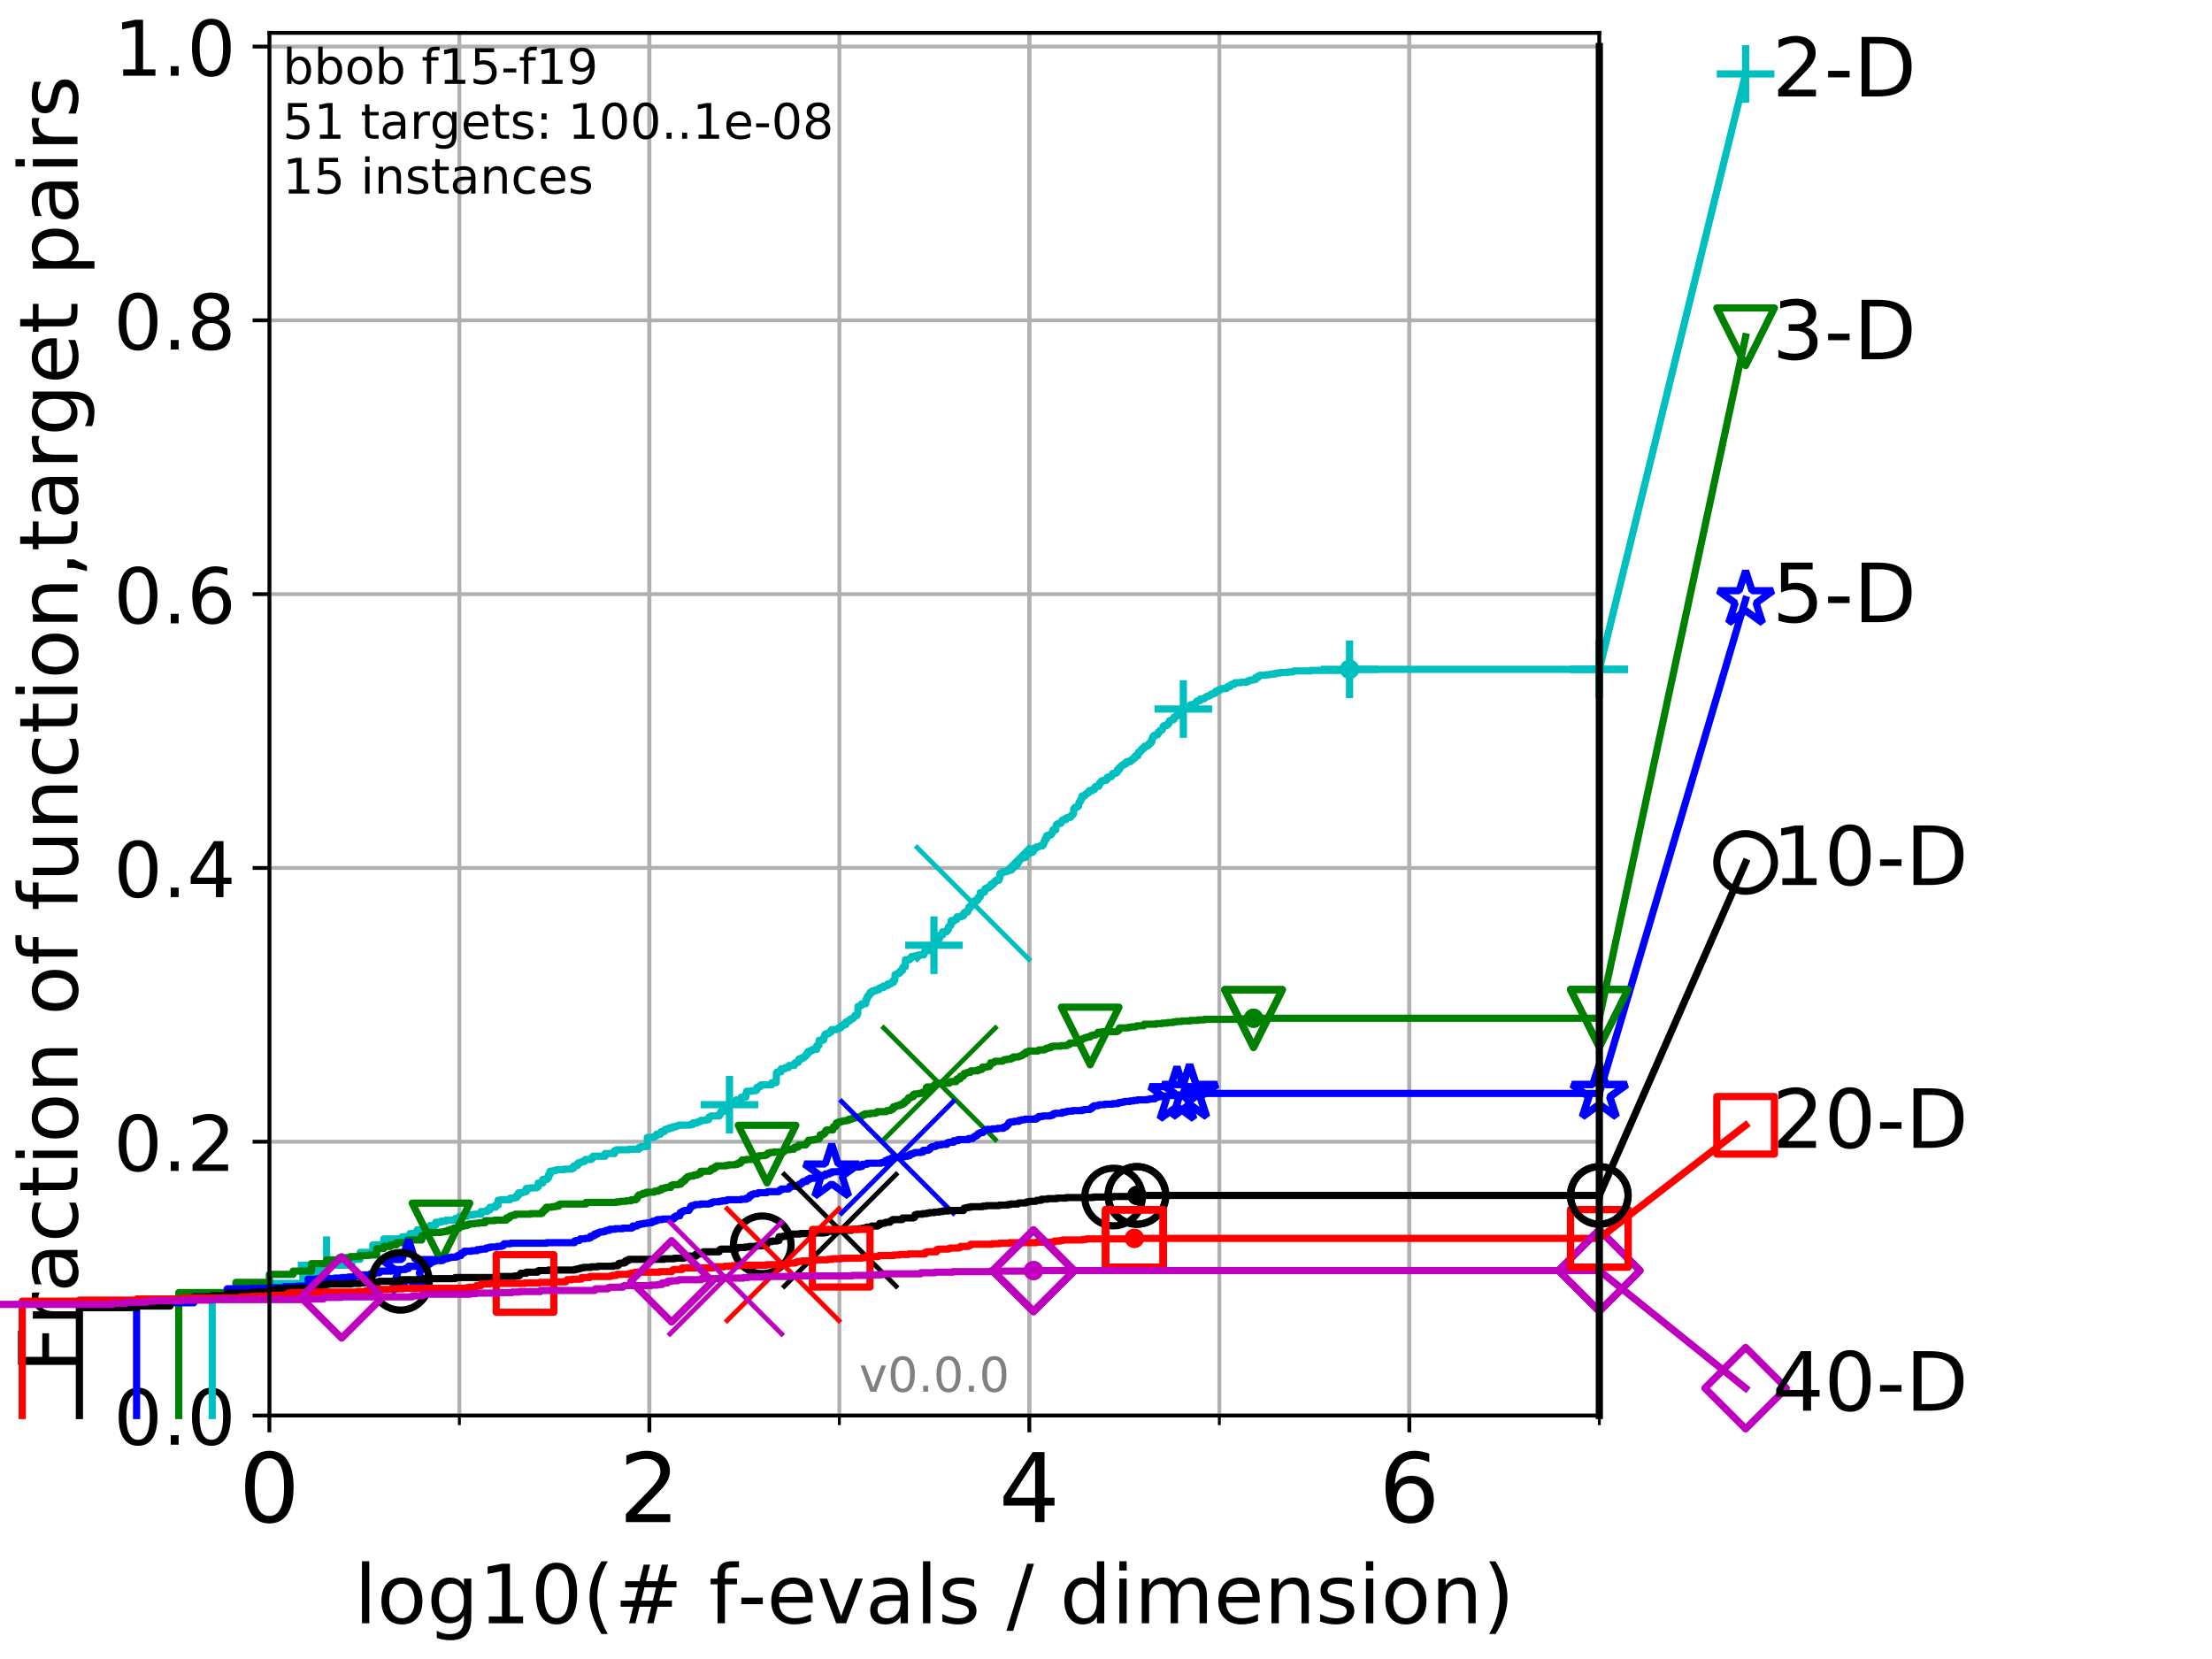<?xml version="1.0" encoding="utf-8" standalone="no"?>
<!DOCTYPE svg PUBLIC "-//W3C//DTD SVG 1.1//EN"
  "http://www.w3.org/Graphics/SVG/1.1/DTD/svg11.dtd">
<!-- Created with matplotlib (http://matplotlib.org/) -->
<svg height="345.6pt" version="1.1" viewBox="0 0 460.8 345.6" width="460.8pt" xmlns="http://www.w3.org/2000/svg" xmlns:xlink="http://www.w3.org/1999/xlink">
 <defs>
  <style type="text/css">
*{stroke-linecap:butt;stroke-linejoin:round;}
  </style>
 </defs>
 <g id="figure_1">
  <g id="patch_1">
   <path d="M 0 345.6 
L 460.8 345.6 
L 460.8 0 
L 0 0 
z
" style="fill:#ffffff;"/>
  </g>
  <g id="axes_1">
   <g id="patch_2">
    <path d="M 56.12 294.88 
L 333.168 294.88 
L 333.168 6.845 
L 56.12 6.845 
z
" style="fill:#ffffff;"/>
   </g>
   <g id="matplotlib.axis_1">
    <g id="xtick_1">
     <g id="line2d_1">
      <path clip-path="url(#p70bd5e4eac)" d="M 56.12 294.88 
L 56.12 6.845 
" style="fill:none;stroke:#b0b0b0;stroke-linecap:square;stroke-width:0.8;"/>
     </g>
     <g id="line2d_2">
      <defs>
       <path d="M 0 0 
L 0 3.5 
" id="m5b5dca8f0c" style="stroke:#000000;stroke-width:0.8;"/>
      </defs>
      <g>
       <use style="stroke:#000000;stroke-width:0.8;" x="56.12" xlink:href="#m5b5dca8f0c" y="294.88"/>
      </g>
     </g>
     <g id="text_1">
      <!-- 0 -->
      <defs>
       <path d="M 31.781 66.406 
Q 24.172 66.406 20.328 58.906 
Q 16.5 51.422 16.5 36.375 
Q 16.5 21.391 20.328 13.891 
Q 24.172 6.391 31.781 6.391 
Q 39.453 6.391 43.281 13.891 
Q 47.125 21.391 47.125 36.375 
Q 47.125 51.422 43.281 58.906 
Q 39.453 66.406 31.781 66.406 
z
M 31.781 74.219 
Q 44.047 74.219 50.516 64.516 
Q 56.984 54.828 56.984 36.375 
Q 56.984 17.969 50.516 8.266 
Q 44.047 -1.422 31.781 -1.422 
Q 19.531 -1.422 13.062 8.266 
Q 6.594 17.969 6.594 36.375 
Q 6.594 54.828 13.062 64.516 
Q 19.531 74.219 31.781 74.219 
z
" id="DejaVuSans-30"/>
      </defs>
      <g transform="translate(49.758 317.077)scale(0.2 -0.2)">
       <use xlink:href="#DejaVuSans-30"/>
      </g>
     </g>
    </g>
    <g id="xtick_2">
     <g id="line2d_3">
      <path clip-path="url(#p70bd5e4eac)" d="M 135.277 294.88 
L 135.277 6.845 
" style="fill:none;stroke:#b0b0b0;stroke-linecap:square;stroke-width:0.8;"/>
     </g>
     <g id="line2d_4">
      <g>
       <use style="stroke:#000000;stroke-width:0.8;" x="135.277" xlink:href="#m5b5dca8f0c" y="294.88"/>
      </g>
     </g>
     <g id="text_2">
      <!-- 2 -->
      <defs>
       <path d="M 19.188 8.297 
L 53.609 8.297 
L 53.609 0 
L 7.328 0 
L 7.328 8.297 
Q 12.938 14.109 22.625 23.891 
Q 32.328 33.688 34.812 36.531 
Q 39.547 41.844 41.422 45.531 
Q 43.312 49.219 43.312 52.781 
Q 43.312 58.594 39.234 62.25 
Q 35.156 65.922 28.609 65.922 
Q 23.969 65.922 18.812 64.312 
Q 13.672 62.703 7.812 59.422 
L 7.812 69.391 
Q 13.766 71.781 18.938 73 
Q 24.125 74.219 28.422 74.219 
Q 39.75 74.219 46.484 68.547 
Q 53.219 62.891 53.219 53.422 
Q 53.219 48.922 51.531 44.891 
Q 49.859 40.875 45.406 35.406 
Q 44.188 33.984 37.641 27.219 
Q 31.109 20.453 19.188 8.297 
z
" id="DejaVuSans-32"/>
      </defs>
      <g transform="translate(128.914 317.077)scale(0.2 -0.2)">
       <use xlink:href="#DejaVuSans-32"/>
      </g>
     </g>
    </g>
    <g id="xtick_3">
     <g id="line2d_5">
      <path clip-path="url(#p70bd5e4eac)" d="M 214.433 294.88 
L 214.433 6.845 
" style="fill:none;stroke:#b0b0b0;stroke-linecap:square;stroke-width:0.8;"/>
     </g>
     <g id="line2d_6">
      <g>
       <use style="stroke:#000000;stroke-width:0.8;" x="214.433" xlink:href="#m5b5dca8f0c" y="294.88"/>
      </g>
     </g>
     <g id="text_3">
      <!-- 4 -->
      <defs>
       <path d="M 37.797 64.312 
L 12.891 25.391 
L 37.797 25.391 
z
M 35.203 72.906 
L 47.609 72.906 
L 47.609 25.391 
L 58.016 25.391 
L 58.016 17.188 
L 47.609 17.188 
L 47.609 0 
L 37.797 0 
L 37.797 17.188 
L 4.891 17.188 
L 4.891 26.703 
z
" id="DejaVuSans-34"/>
      </defs>
      <g transform="translate(208.071 317.077)scale(0.2 -0.2)">
       <use xlink:href="#DejaVuSans-34"/>
      </g>
     </g>
    </g>
    <g id="xtick_4">
     <g id="line2d_7">
      <path clip-path="url(#p70bd5e4eac)" d="M 293.59 294.88 
L 293.59 6.845 
" style="fill:none;stroke:#b0b0b0;stroke-linecap:square;stroke-width:0.8;"/>
     </g>
     <g id="line2d_8">
      <g>
       <use style="stroke:#000000;stroke-width:0.8;" x="293.59" xlink:href="#m5b5dca8f0c" y="294.88"/>
      </g>
     </g>
     <g id="text_4">
      <!-- 6 -->
      <defs>
       <path d="M 33.016 40.375 
Q 26.375 40.375 22.484 35.828 
Q 18.609 31.297 18.609 23.391 
Q 18.609 15.531 22.484 10.953 
Q 26.375 6.391 33.016 6.391 
Q 39.656 6.391 43.531 10.953 
Q 47.406 15.531 47.406 23.391 
Q 47.406 31.297 43.531 35.828 
Q 39.656 40.375 33.016 40.375 
z
M 52.594 71.297 
L 52.594 62.312 
Q 48.875 64.062 45.094 64.984 
Q 41.312 65.922 37.594 65.922 
Q 27.828 65.922 22.672 59.328 
Q 17.531 52.734 16.797 39.406 
Q 19.672 43.656 24.016 45.922 
Q 28.375 48.188 33.594 48.188 
Q 44.578 48.188 50.953 41.516 
Q 57.328 34.859 57.328 23.391 
Q 57.328 12.156 50.688 5.359 
Q 44.047 -1.422 33.016 -1.422 
Q 20.359 -1.422 13.672 8.266 
Q 6.984 17.969 6.984 36.375 
Q 6.984 53.656 15.188 63.938 
Q 23.391 74.219 37.203 74.219 
Q 40.922 74.219 44.703 73.484 
Q 48.484 72.75 52.594 71.297 
z
" id="DejaVuSans-36"/>
      </defs>
      <g transform="translate(287.227 317.077)scale(0.2 -0.2)">
       <use xlink:href="#DejaVuSans-36"/>
      </g>
     </g>
    </g>
    <g id="xtick_5">
     <g id="line2d_9">
      <path clip-path="url(#p70bd5e4eac)" d="M 56.12 294.88 
L 56.12 6.845 
" style="fill:none;stroke:#b0b0b0;stroke-linecap:square;stroke-width:0.8;"/>
     </g>
     <g id="line2d_10">
      <defs>
       <path d="M 0 0 
L 0 2 
" id="m54db31083b" style="stroke:#000000;stroke-width:0.6;"/>
      </defs>
      <g>
       <use style="stroke:#000000;stroke-width:0.6;" x="56.12" xlink:href="#m54db31083b" y="294.88"/>
      </g>
     </g>
    </g>
    <g id="xtick_6">
     <g id="line2d_11">
      <path clip-path="url(#p70bd5e4eac)" d="M 95.698 294.88 
L 95.698 6.845 
" style="fill:none;stroke:#b0b0b0;stroke-linecap:square;stroke-width:0.8;"/>
     </g>
     <g id="line2d_12">
      <g>
       <use style="stroke:#000000;stroke-width:0.6;" x="95.698" xlink:href="#m54db31083b" y="294.88"/>
      </g>
     </g>
    </g>
    <g id="xtick_7">
     <g id="line2d_13">
      <path clip-path="url(#p70bd5e4eac)" d="M 135.277 294.88 
L 135.277 6.845 
" style="fill:none;stroke:#b0b0b0;stroke-linecap:square;stroke-width:0.8;"/>
     </g>
     <g id="line2d_14">
      <g>
       <use style="stroke:#000000;stroke-width:0.6;" x="135.277" xlink:href="#m54db31083b" y="294.88"/>
      </g>
     </g>
    </g>
    <g id="xtick_8">
     <g id="line2d_15">
      <path clip-path="url(#p70bd5e4eac)" d="M 174.855 294.88 
L 174.855 6.845 
" style="fill:none;stroke:#b0b0b0;stroke-linecap:square;stroke-width:0.8;"/>
     </g>
     <g id="line2d_16">
      <g>
       <use style="stroke:#000000;stroke-width:0.6;" x="174.855" xlink:href="#m54db31083b" y="294.88"/>
      </g>
     </g>
    </g>
    <g id="xtick_9">
     <g id="line2d_17">
      <path clip-path="url(#p70bd5e4eac)" d="M 214.433 294.88 
L 214.433 6.845 
" style="fill:none;stroke:#b0b0b0;stroke-linecap:square;stroke-width:0.8;"/>
     </g>
     <g id="line2d_18">
      <g>
       <use style="stroke:#000000;stroke-width:0.6;" x="214.433" xlink:href="#m54db31083b" y="294.88"/>
      </g>
     </g>
    </g>
    <g id="xtick_10">
     <g id="line2d_19">
      <path clip-path="url(#p70bd5e4eac)" d="M 254.011 294.88 
L 254.011 6.845 
" style="fill:none;stroke:#b0b0b0;stroke-linecap:square;stroke-width:0.8;"/>
     </g>
     <g id="line2d_20">
      <g>
       <use style="stroke:#000000;stroke-width:0.6;" x="254.011" xlink:href="#m54db31083b" y="294.88"/>
      </g>
     </g>
    </g>
    <g id="xtick_11">
     <g id="line2d_21">
      <path clip-path="url(#p70bd5e4eac)" d="M 293.59 294.88 
L 293.59 6.845 
" style="fill:none;stroke:#b0b0b0;stroke-linecap:square;stroke-width:0.8;"/>
     </g>
     <g id="line2d_22">
      <g>
       <use style="stroke:#000000;stroke-width:0.6;" x="293.59" xlink:href="#m54db31083b" y="294.88"/>
      </g>
     </g>
    </g>
    <g id="xtick_12">
     <g id="line2d_23">
      <path clip-path="url(#p70bd5e4eac)" d="M 333.168 294.88 
L 333.168 6.845 
" style="fill:none;stroke:#b0b0b0;stroke-linecap:square;stroke-width:0.8;"/>
     </g>
     <g id="line2d_24">
      <g>
       <use style="stroke:#000000;stroke-width:0.6;" x="333.168" xlink:href="#m54db31083b" y="294.88"/>
      </g>
     </g>
    </g>
    <g id="text_5">
     <!-- log10(# f-evals / dimension) -->
     <defs>
      <path d="M 9.422 75.984 
L 18.406 75.984 
L 18.406 0 
L 9.422 0 
z
" id="DejaVuSans-6c"/>
      <path d="M 30.609 48.391 
Q 23.391 48.391 19.188 42.75 
Q 14.984 37.109 14.984 27.297 
Q 14.984 17.484 19.156 11.844 
Q 23.344 6.203 30.609 6.203 
Q 37.797 6.203 41.984 11.859 
Q 46.188 17.531 46.188 27.297 
Q 46.188 37.016 41.984 42.703 
Q 37.797 48.391 30.609 48.391 
z
M 30.609 56 
Q 42.328 56 49.016 48.375 
Q 55.719 40.766 55.719 27.297 
Q 55.719 13.875 49.016 6.219 
Q 42.328 -1.422 30.609 -1.422 
Q 18.844 -1.422 12.172 6.219 
Q 5.516 13.875 5.516 27.297 
Q 5.516 40.766 12.172 48.375 
Q 18.844 56 30.609 56 
z
" id="DejaVuSans-6f"/>
      <path d="M 45.406 27.984 
Q 45.406 37.75 41.375 43.109 
Q 37.359 48.484 30.078 48.484 
Q 22.859 48.484 18.828 43.109 
Q 14.797 37.75 14.797 27.984 
Q 14.797 18.266 18.828 12.891 
Q 22.859 7.516 30.078 7.516 
Q 37.359 7.516 41.375 12.891 
Q 45.406 18.266 45.406 27.984 
z
M 54.391 6.781 
Q 54.391 -7.172 48.188 -13.984 
Q 42 -20.797 29.203 -20.797 
Q 24.469 -20.797 20.266 -20.094 
Q 16.062 -19.391 12.109 -17.922 
L 12.109 -9.188 
Q 16.062 -11.328 19.922 -12.344 
Q 23.781 -13.375 27.781 -13.375 
Q 36.625 -13.375 41.016 -8.766 
Q 45.406 -4.156 45.406 5.172 
L 45.406 9.625 
Q 42.625 4.781 38.281 2.391 
Q 33.938 0 27.875 0 
Q 17.828 0 11.672 7.656 
Q 5.516 15.328 5.516 27.984 
Q 5.516 40.672 11.672 48.328 
Q 17.828 56 27.875 56 
Q 33.938 56 38.281 53.609 
Q 42.625 51.219 45.406 46.391 
L 45.406 54.688 
L 54.391 54.688 
z
" id="DejaVuSans-67"/>
      <path d="M 12.406 8.297 
L 28.516 8.297 
L 28.516 63.922 
L 10.984 60.406 
L 10.984 69.391 
L 28.422 72.906 
L 38.281 72.906 
L 38.281 8.297 
L 54.391 8.297 
L 54.391 0 
L 12.406 0 
z
" id="DejaVuSans-31"/>
      <path d="M 31 75.875 
Q 24.469 64.656 21.281 53.656 
Q 18.109 42.672 18.109 31.391 
Q 18.109 20.125 21.312 9.062 
Q 24.516 -2 31 -13.188 
L 23.188 -13.188 
Q 15.875 -1.703 12.234 9.375 
Q 8.594 20.453 8.594 31.391 
Q 8.594 42.281 12.203 53.312 
Q 15.828 64.359 23.188 75.875 
z
" id="DejaVuSans-28"/>
      <path d="M 51.125 44 
L 36.922 44 
L 32.812 27.688 
L 47.125 27.688 
z
M 43.797 71.781 
L 38.719 51.516 
L 52.984 51.516 
L 58.109 71.781 
L 65.922 71.781 
L 60.891 51.516 
L 76.125 51.516 
L 76.125 44 
L 58.984 44 
L 54.984 27.688 
L 70.516 27.688 
L 70.516 20.219 
L 53.078 20.219 
L 48 0 
L 40.188 0 
L 45.219 20.219 
L 30.906 20.219 
L 25.875 0 
L 18.016 0 
L 23.094 20.219 
L 7.719 20.219 
L 7.719 27.688 
L 24.906 27.688 
L 29 44 
L 13.281 44 
L 13.281 51.516 
L 30.906 51.516 
L 35.891 71.781 
z
" id="DejaVuSans-23"/>
      <path id="DejaVuSans-20"/>
      <path d="M 37.109 75.984 
L 37.109 68.5 
L 28.516 68.5 
Q 23.688 68.5 21.797 66.547 
Q 19.922 64.594 19.922 59.516 
L 19.922 54.688 
L 34.719 54.688 
L 34.719 47.703 
L 19.922 47.703 
L 19.922 0 
L 10.891 0 
L 10.891 47.703 
L 2.297 47.703 
L 2.297 54.688 
L 10.891 54.688 
L 10.891 58.5 
Q 10.891 67.625 15.141 71.797 
Q 19.391 75.984 28.609 75.984 
z
" id="DejaVuSans-66"/>
      <path d="M 4.891 31.391 
L 31.203 31.391 
L 31.203 23.391 
L 4.891 23.391 
z
" id="DejaVuSans-2d"/>
      <path d="M 56.203 29.594 
L 56.203 25.203 
L 14.891 25.203 
Q 15.484 15.922 20.484 11.062 
Q 25.484 6.203 34.422 6.203 
Q 39.594 6.203 44.453 7.469 
Q 49.312 8.734 54.109 11.281 
L 54.109 2.781 
Q 49.266 0.734 44.188 -0.344 
Q 39.109 -1.422 33.891 -1.422 
Q 20.797 -1.422 13.156 6.188 
Q 5.516 13.812 5.516 26.812 
Q 5.516 40.234 12.766 48.109 
Q 20.016 56 32.328 56 
Q 43.359 56 49.781 48.891 
Q 56.203 41.797 56.203 29.594 
z
M 47.219 32.234 
Q 47.125 39.594 43.094 43.984 
Q 39.062 48.391 32.422 48.391 
Q 24.906 48.391 20.391 44.141 
Q 15.875 39.891 15.188 32.172 
z
" id="DejaVuSans-65"/>
      <path d="M 2.984 54.688 
L 12.5 54.688 
L 29.594 8.797 
L 46.688 54.688 
L 56.203 54.688 
L 35.688 0 
L 23.484 0 
z
" id="DejaVuSans-76"/>
      <path d="M 34.281 27.484 
Q 23.391 27.484 19.188 25 
Q 14.984 22.516 14.984 16.5 
Q 14.984 11.719 18.141 8.906 
Q 21.297 6.109 26.703 6.109 
Q 34.188 6.109 38.703 11.406 
Q 43.219 16.703 43.219 25.484 
L 43.219 27.484 
z
M 52.203 31.203 
L 52.203 0 
L 43.219 0 
L 43.219 8.297 
Q 40.141 3.328 35.547 0.953 
Q 30.953 -1.422 24.312 -1.422 
Q 15.922 -1.422 10.953 3.297 
Q 6 8.016 6 15.922 
Q 6 25.141 12.172 29.828 
Q 18.359 34.516 30.609 34.516 
L 43.219 34.516 
L 43.219 35.406 
Q 43.219 41.609 39.141 45 
Q 35.062 48.391 27.688 48.391 
Q 23 48.391 18.547 47.266 
Q 14.109 46.141 10.016 43.891 
L 10.016 52.203 
Q 14.938 54.109 19.578 55.047 
Q 24.219 56 28.609 56 
Q 40.484 56 46.344 49.844 
Q 52.203 43.703 52.203 31.203 
z
" id="DejaVuSans-61"/>
      <path d="M 44.281 53.078 
L 44.281 44.578 
Q 40.484 46.531 36.375 47.5 
Q 32.281 48.484 27.875 48.484 
Q 21.188 48.484 17.844 46.438 
Q 14.5 44.391 14.5 40.281 
Q 14.5 37.156 16.891 35.375 
Q 19.281 33.594 26.516 31.984 
L 29.594 31.297 
Q 39.156 29.25 43.188 25.516 
Q 47.219 21.781 47.219 15.094 
Q 47.219 7.469 41.188 3.016 
Q 35.156 -1.422 24.609 -1.422 
Q 20.219 -1.422 15.453 -0.562 
Q 10.688 0.297 5.422 2 
L 5.422 11.281 
Q 10.406 8.688 15.234 7.391 
Q 20.062 6.109 24.812 6.109 
Q 31.156 6.109 34.562 8.281 
Q 37.984 10.453 37.984 14.406 
Q 37.984 18.062 35.516 20.016 
Q 33.062 21.969 24.703 23.781 
L 21.578 24.516 
Q 13.234 26.266 9.516 29.906 
Q 5.812 33.547 5.812 39.891 
Q 5.812 47.609 11.281 51.797 
Q 16.75 56 26.812 56 
Q 31.781 56 36.172 55.266 
Q 40.578 54.547 44.281 53.078 
z
" id="DejaVuSans-73"/>
      <path d="M 25.391 72.906 
L 33.688 72.906 
L 8.297 -9.281 
L 0 -9.281 
z
" id="DejaVuSans-2f"/>
      <path d="M 45.406 46.391 
L 45.406 75.984 
L 54.391 75.984 
L 54.391 0 
L 45.406 0 
L 45.406 8.203 
Q 42.578 3.328 38.25 0.953 
Q 33.938 -1.422 27.875 -1.422 
Q 17.969 -1.422 11.734 6.484 
Q 5.516 14.406 5.516 27.297 
Q 5.516 40.188 11.734 48.094 
Q 17.969 56 27.875 56 
Q 33.938 56 38.25 53.625 
Q 42.578 51.266 45.406 46.391 
z
M 14.797 27.297 
Q 14.797 17.391 18.875 11.75 
Q 22.953 6.109 30.078 6.109 
Q 37.203 6.109 41.297 11.75 
Q 45.406 17.391 45.406 27.297 
Q 45.406 37.203 41.297 42.844 
Q 37.203 48.484 30.078 48.484 
Q 22.953 48.484 18.875 42.844 
Q 14.797 37.203 14.797 27.297 
z
" id="DejaVuSans-64"/>
      <path d="M 9.422 54.688 
L 18.406 54.688 
L 18.406 0 
L 9.422 0 
z
M 9.422 75.984 
L 18.406 75.984 
L 18.406 64.594 
L 9.422 64.594 
z
" id="DejaVuSans-69"/>
      <path d="M 52 44.188 
Q 55.375 50.25 60.062 53.125 
Q 64.75 56 71.094 56 
Q 79.641 56 84.281 50.016 
Q 88.922 44.047 88.922 33.016 
L 88.922 0 
L 79.891 0 
L 79.891 32.719 
Q 79.891 40.578 77.094 44.375 
Q 74.312 48.188 68.609 48.188 
Q 61.625 48.188 57.562 43.547 
Q 53.516 38.922 53.516 30.906 
L 53.516 0 
L 44.484 0 
L 44.484 32.719 
Q 44.484 40.625 41.703 44.406 
Q 38.922 48.188 33.109 48.188 
Q 26.219 48.188 22.156 43.531 
Q 18.109 38.875 18.109 30.906 
L 18.109 0 
L 9.078 0 
L 9.078 54.688 
L 18.109 54.688 
L 18.109 46.188 
Q 21.188 51.219 25.484 53.609 
Q 29.781 56 35.688 56 
Q 41.656 56 45.828 52.969 
Q 50 49.953 52 44.188 
z
" id="DejaVuSans-6d"/>
      <path d="M 54.891 33.016 
L 54.891 0 
L 45.906 0 
L 45.906 32.719 
Q 45.906 40.484 42.875 44.328 
Q 39.844 48.188 33.797 48.188 
Q 26.516 48.188 22.312 43.547 
Q 18.109 38.922 18.109 30.906 
L 18.109 0 
L 9.078 0 
L 9.078 54.688 
L 18.109 54.688 
L 18.109 46.188 
Q 21.344 51.125 25.703 53.562 
Q 30.078 56 35.797 56 
Q 45.219 56 50.047 50.172 
Q 54.891 44.344 54.891 33.016 
z
" id="DejaVuSans-6e"/>
      <path d="M 8.016 75.875 
L 15.828 75.875 
Q 23.141 64.359 26.781 53.312 
Q 30.422 42.281 30.422 31.391 
Q 30.422 20.453 26.781 9.375 
Q 23.141 -1.703 15.828 -13.188 
L 8.016 -13.188 
Q 14.5 -2 17.703 9.062 
Q 20.906 20.125 20.906 31.391 
Q 20.906 42.672 17.703 53.656 
Q 14.5 64.656 8.016 75.875 
z
" id="DejaVuSans-29"/>
     </defs>
     <g transform="translate(73.803 338.154)scale(0.17 -0.17)">
      <use xlink:href="#DejaVuSans-6c"/>
      <use x="27.783" xlink:href="#DejaVuSans-6f"/>
      <use x="88.965" xlink:href="#DejaVuSans-67"/>
      <use x="152.441" xlink:href="#DejaVuSans-31"/>
      <use x="216.064" xlink:href="#DejaVuSans-30"/>
      <use x="279.688" xlink:href="#DejaVuSans-28"/>
      <use x="318.701" xlink:href="#DejaVuSans-23"/>
      <use x="402.49" xlink:href="#DejaVuSans-20"/>
      <use x="434.277" xlink:href="#DejaVuSans-66"/>
      <use x="469.404" xlink:href="#DejaVuSans-2d"/>
      <use x="505.488" xlink:href="#DejaVuSans-65"/>
      <use x="567.012" xlink:href="#DejaVuSans-76"/>
      <use x="626.191" xlink:href="#DejaVuSans-61"/>
      <use x="687.471" xlink:href="#DejaVuSans-6c"/>
      <use x="715.254" xlink:href="#DejaVuSans-73"/>
      <use x="767.354" xlink:href="#DejaVuSans-20"/>
      <use x="799.141" xlink:href="#DejaVuSans-2f"/>
      <use x="832.832" xlink:href="#DejaVuSans-20"/>
      <use x="864.619" xlink:href="#DejaVuSans-64"/>
      <use x="928.096" xlink:href="#DejaVuSans-69"/>
      <use x="955.879" xlink:href="#DejaVuSans-6d"/>
      <use x="1053.291" xlink:href="#DejaVuSans-65"/>
      <use x="1114.814" xlink:href="#DejaVuSans-6e"/>
      <use x="1178.193" xlink:href="#DejaVuSans-73"/>
      <use x="1230.293" xlink:href="#DejaVuSans-69"/>
      <use x="1258.076" xlink:href="#DejaVuSans-6f"/>
      <use x="1319.258" xlink:href="#DejaVuSans-6e"/>
      <use x="1382.637" xlink:href="#DejaVuSans-29"/>
     </g>
    </g>
   </g>
   <g id="matplotlib.axis_2">
    <g id="ytick_1">
     <g id="line2d_25">
      <path clip-path="url(#p70bd5e4eac)" d="M 56.12 294.88 
L 333.168 294.88 
" style="fill:none;stroke:#b0b0b0;stroke-linecap:square;stroke-width:0.8;"/>
     </g>
     <g id="line2d_26">
      <defs>
       <path d="M 0 0 
L -3.5 0 
" id="me8b0956a59" style="stroke:#000000;stroke-width:0.8;"/>
      </defs>
      <g>
       <use style="stroke:#000000;stroke-width:0.8;" x="56.12" xlink:href="#me8b0956a59" y="294.88"/>
      </g>
     </g>
     <g id="text_6">
      <!-- 0.0 -->
      <defs>
       <path d="M 10.688 12.406 
L 21 12.406 
L 21 0 
L 10.688 0 
z
" id="DejaVuSans-2e"/>
      </defs>
      <g transform="translate(23.675 300.959)scale(0.16 -0.16)">
       <use xlink:href="#DejaVuSans-30"/>
       <use x="63.623" xlink:href="#DejaVuSans-2e"/>
       <use x="95.41" xlink:href="#DejaVuSans-30"/>
      </g>
     </g>
    </g>
    <g id="ytick_2">
     <g id="line2d_27">
      <path clip-path="url(#p70bd5e4eac)" d="M 56.12 237.843 
L 333.168 237.843 
" style="fill:none;stroke:#b0b0b0;stroke-linecap:square;stroke-width:0.8;"/>
     </g>
     <g id="line2d_28">
      <g>
       <use style="stroke:#000000;stroke-width:0.8;" x="56.12" xlink:href="#me8b0956a59" y="237.843"/>
      </g>
     </g>
     <g id="text_7">
      <!-- 0.2 -->
      <g transform="translate(23.675 243.922)scale(0.16 -0.16)">
       <use xlink:href="#DejaVuSans-30"/>
       <use x="63.623" xlink:href="#DejaVuSans-2e"/>
       <use x="95.41" xlink:href="#DejaVuSans-32"/>
      </g>
     </g>
    </g>
    <g id="ytick_3">
     <g id="line2d_29">
      <path clip-path="url(#p70bd5e4eac)" d="M 56.12 180.807 
L 333.168 180.807 
" style="fill:none;stroke:#b0b0b0;stroke-linecap:square;stroke-width:0.8;"/>
     </g>
     <g id="line2d_30">
      <g>
       <use style="stroke:#000000;stroke-width:0.8;" x="56.12" xlink:href="#me8b0956a59" y="180.807"/>
      </g>
     </g>
     <g id="text_8">
      <!-- 0.4 -->
      <g transform="translate(23.675 186.886)scale(0.16 -0.16)">
       <use xlink:href="#DejaVuSans-30"/>
       <use x="63.623" xlink:href="#DejaVuSans-2e"/>
       <use x="95.41" xlink:href="#DejaVuSans-34"/>
      </g>
     </g>
    </g>
    <g id="ytick_4">
     <g id="line2d_31">
      <path clip-path="url(#p70bd5e4eac)" d="M 56.12 123.77 
L 333.168 123.77 
" style="fill:none;stroke:#b0b0b0;stroke-linecap:square;stroke-width:0.8;"/>
     </g>
     <g id="line2d_32">
      <g>
       <use style="stroke:#000000;stroke-width:0.8;" x="56.12" xlink:href="#me8b0956a59" y="123.77"/>
      </g>
     </g>
     <g id="text_9">
      <!-- 0.6 -->
      <g transform="translate(23.675 129.849)scale(0.16 -0.16)">
       <use xlink:href="#DejaVuSans-30"/>
       <use x="63.623" xlink:href="#DejaVuSans-2e"/>
       <use x="95.41" xlink:href="#DejaVuSans-36"/>
      </g>
     </g>
    </g>
    <g id="ytick_5">
     <g id="line2d_33">
      <path clip-path="url(#p70bd5e4eac)" d="M 56.12 66.734 
L 333.168 66.734 
" style="fill:none;stroke:#b0b0b0;stroke-linecap:square;stroke-width:0.8;"/>
     </g>
     <g id="line2d_34">
      <g>
       <use style="stroke:#000000;stroke-width:0.8;" x="56.12" xlink:href="#me8b0956a59" y="66.734"/>
      </g>
     </g>
     <g id="text_10">
      <!-- 0.8 -->
      <defs>
       <path d="M 31.781 34.625 
Q 24.75 34.625 20.719 30.859 
Q 16.703 27.094 16.703 20.516 
Q 16.703 13.922 20.719 10.156 
Q 24.75 6.391 31.781 6.391 
Q 38.812 6.391 42.859 10.172 
Q 46.922 13.969 46.922 20.516 
Q 46.922 27.094 42.891 30.859 
Q 38.875 34.625 31.781 34.625 
z
M 21.922 38.812 
Q 15.578 40.375 12.031 44.719 
Q 8.5 49.078 8.5 55.328 
Q 8.5 64.062 14.719 69.141 
Q 20.953 74.219 31.781 74.219 
Q 42.672 74.219 48.875 69.141 
Q 55.078 64.062 55.078 55.328 
Q 55.078 49.078 51.531 44.719 
Q 48 40.375 41.703 38.812 
Q 48.828 37.156 52.797 32.312 
Q 56.781 27.484 56.781 20.516 
Q 56.781 9.906 50.312 4.234 
Q 43.844 -1.422 31.781 -1.422 
Q 19.734 -1.422 13.25 4.234 
Q 6.781 9.906 6.781 20.516 
Q 6.781 27.484 10.781 32.312 
Q 14.797 37.156 21.922 38.812 
z
M 18.312 54.391 
Q 18.312 48.734 21.844 45.562 
Q 25.391 42.391 31.781 42.391 
Q 38.141 42.391 41.719 45.562 
Q 45.312 48.734 45.312 54.391 
Q 45.312 60.062 41.719 63.234 
Q 38.141 66.406 31.781 66.406 
Q 25.391 66.406 21.844 63.234 
Q 18.312 60.062 18.312 54.391 
z
" id="DejaVuSans-38"/>
      </defs>
      <g transform="translate(23.675 72.812)scale(0.16 -0.16)">
       <use xlink:href="#DejaVuSans-30"/>
       <use x="63.623" xlink:href="#DejaVuSans-2e"/>
       <use x="95.41" xlink:href="#DejaVuSans-38"/>
      </g>
     </g>
    </g>
    <g id="ytick_6">
     <g id="line2d_35">
      <path clip-path="url(#p70bd5e4eac)" d="M 56.12 9.697 
L 333.168 9.697 
" style="fill:none;stroke:#b0b0b0;stroke-linecap:square;stroke-width:0.8;"/>
     </g>
     <g id="line2d_36">
      <g>
       <use style="stroke:#000000;stroke-width:0.8;" x="56.12" xlink:href="#me8b0956a59" y="9.697"/>
      </g>
     </g>
     <g id="text_11">
      <!-- 1.0 -->
      <g transform="translate(23.675 15.776)scale(0.16 -0.16)">
       <use xlink:href="#DejaVuSans-31"/>
       <use x="63.623" xlink:href="#DejaVuSans-2e"/>
       <use x="95.41" xlink:href="#DejaVuSans-30"/>
      </g>
     </g>
    </g>
    <g id="text_12">
     <!-- Fraction of function,target pairs -->
     <defs>
      <path d="M 9.812 72.906 
L 51.703 72.906 
L 51.703 64.594 
L 19.672 64.594 
L 19.672 43.109 
L 48.578 43.109 
L 48.578 34.812 
L 19.672 34.812 
L 19.672 0 
L 9.812 0 
z
" id="DejaVuSans-46"/>
      <path d="M 41.109 46.297 
Q 39.594 47.172 37.812 47.578 
Q 36.031 48 33.891 48 
Q 26.266 48 22.188 43.047 
Q 18.109 38.094 18.109 28.812 
L 18.109 0 
L 9.078 0 
L 9.078 54.688 
L 18.109 54.688 
L 18.109 46.188 
Q 20.953 51.172 25.484 53.578 
Q 30.031 56 36.531 56 
Q 37.453 56 38.578 55.875 
Q 39.703 55.766 41.062 55.516 
z
" id="DejaVuSans-72"/>
      <path d="M 48.781 52.594 
L 48.781 44.188 
Q 44.969 46.297 41.141 47.344 
Q 37.312 48.391 33.406 48.391 
Q 24.656 48.391 19.812 42.844 
Q 14.984 37.312 14.984 27.297 
Q 14.984 17.281 19.812 11.734 
Q 24.656 6.203 33.406 6.203 
Q 37.312 6.203 41.141 7.25 
Q 44.969 8.297 48.781 10.406 
L 48.781 2.094 
Q 45.016 0.344 40.984 -0.531 
Q 36.969 -1.422 32.422 -1.422 
Q 20.062 -1.422 12.781 6.344 
Q 5.516 14.109 5.516 27.297 
Q 5.516 40.672 12.859 48.328 
Q 20.219 56 33.016 56 
Q 37.156 56 41.109 55.141 
Q 45.062 54.297 48.781 52.594 
z
" id="DejaVuSans-63"/>
      <path d="M 18.312 70.219 
L 18.312 54.688 
L 36.812 54.688 
L 36.812 47.703 
L 18.312 47.703 
L 18.312 18.016 
Q 18.312 11.328 20.141 9.422 
Q 21.969 7.516 27.594 7.516 
L 36.812 7.516 
L 36.812 0 
L 27.594 0 
Q 17.188 0 13.234 3.875 
Q 9.281 7.766 9.281 18.016 
L 9.281 47.703 
L 2.688 47.703 
L 2.688 54.688 
L 9.281 54.688 
L 9.281 70.219 
z
" id="DejaVuSans-74"/>
      <path d="M 8.5 21.578 
L 8.5 54.688 
L 17.484 54.688 
L 17.484 21.922 
Q 17.484 14.156 20.5 10.266 
Q 23.531 6.391 29.594 6.391 
Q 36.859 6.391 41.078 11.031 
Q 45.312 15.672 45.312 23.688 
L 45.312 54.688 
L 54.297 54.688 
L 54.297 0 
L 45.312 0 
L 45.312 8.406 
Q 42.047 3.422 37.719 1 
Q 33.406 -1.422 27.688 -1.422 
Q 18.266 -1.422 13.375 4.438 
Q 8.5 10.297 8.5 21.578 
z
M 31.109 56 
z
" id="DejaVuSans-75"/>
      <path d="M 11.719 12.406 
L 22.016 12.406 
L 22.016 4 
L 14.016 -11.625 
L 7.719 -11.625 
L 11.719 4 
z
" id="DejaVuSans-2c"/>
      <path d="M 18.109 8.203 
L 18.109 -20.797 
L 9.078 -20.797 
L 9.078 54.688 
L 18.109 54.688 
L 18.109 46.391 
Q 20.953 51.266 25.266 53.625 
Q 29.594 56 35.594 56 
Q 45.562 56 51.781 48.094 
Q 58.016 40.188 58.016 27.297 
Q 58.016 14.406 51.781 6.484 
Q 45.562 -1.422 35.594 -1.422 
Q 29.594 -1.422 25.266 0.953 
Q 20.953 3.328 18.109 8.203 
z
M 48.688 27.297 
Q 48.688 37.203 44.609 42.844 
Q 40.531 48.484 33.406 48.484 
Q 26.266 48.484 22.188 42.844 
Q 18.109 37.203 18.109 27.297 
Q 18.109 17.391 22.188 11.75 
Q 26.266 6.109 33.406 6.109 
Q 40.531 6.109 44.609 11.75 
Q 48.688 17.391 48.688 27.297 
z
" id="DejaVuSans-70"/>
     </defs>
     <g transform="translate(16.14 286.002)rotate(-90)scale(0.17 -0.17)">
      <use xlink:href="#DejaVuSans-46"/>
      <use x="57.41" xlink:href="#DejaVuSans-72"/>
      <use x="98.523" xlink:href="#DejaVuSans-61"/>
      <use x="159.803" xlink:href="#DejaVuSans-63"/>
      <use x="214.783" xlink:href="#DejaVuSans-74"/>
      <use x="253.992" xlink:href="#DejaVuSans-69"/>
      <use x="281.775" xlink:href="#DejaVuSans-6f"/>
      <use x="342.957" xlink:href="#DejaVuSans-6e"/>
      <use x="406.336" xlink:href="#DejaVuSans-20"/>
      <use x="438.123" xlink:href="#DejaVuSans-6f"/>
      <use x="499.305" xlink:href="#DejaVuSans-66"/>
      <use x="534.51" xlink:href="#DejaVuSans-20"/>
      <use x="566.297" xlink:href="#DejaVuSans-66"/>
      <use x="601.502" xlink:href="#DejaVuSans-75"/>
      <use x="664.881" xlink:href="#DejaVuSans-6e"/>
      <use x="728.26" xlink:href="#DejaVuSans-63"/>
      <use x="783.24" xlink:href="#DejaVuSans-74"/>
      <use x="822.449" xlink:href="#DejaVuSans-69"/>
      <use x="850.232" xlink:href="#DejaVuSans-6f"/>
      <use x="911.414" xlink:href="#DejaVuSans-6e"/>
      <use x="974.793" xlink:href="#DejaVuSans-2c"/>
      <use x="1006.58" xlink:href="#DejaVuSans-74"/>
      <use x="1045.789" xlink:href="#DejaVuSans-61"/>
      <use x="1107.068" xlink:href="#DejaVuSans-72"/>
      <use x="1148.166" xlink:href="#DejaVuSans-67"/>
      <use x="1211.643" xlink:href="#DejaVuSans-65"/>
      <use x="1273.166" xlink:href="#DejaVuSans-74"/>
      <use x="1312.375" xlink:href="#DejaVuSans-20"/>
      <use x="1344.162" xlink:href="#DejaVuSans-70"/>
      <use x="1407.639" xlink:href="#DejaVuSans-61"/>
      <use x="1468.918" xlink:href="#DejaVuSans-69"/>
      <use x="1496.701" xlink:href="#DejaVuSans-72"/>
      <use x="1537.814" xlink:href="#DejaVuSans-73"/>
     </g>
    </g>
   </g>
   <g id="line2d_37">
    <defs>
     <path d="M 0 1.5 
C 0.398 1.5 0.779 1.342 1.061 1.061 
C 1.342 0.779 1.5 0.398 1.5 0 
C 1.5 -0.398 1.342 -0.779 1.061 -1.061 
C 0.779 -1.342 0.398 -1.5 0 -1.5 
C -0.398 -1.5 -0.779 -1.342 -1.061 -1.061 
C -1.342 -0.779 -1.5 -0.398 -1.5 0 
C -1.5 0.398 -1.342 0.779 -1.061 1.061 
C -0.779 1.342 -0.398 1.5 0 1.5 
z
" id="m1f1c113838" style="stroke:#00bfbf;"/>
    </defs>
    <g>
     <use style="fill:#00bfbf;stroke:#00bfbf;" x="281.129" xlink:href="#m1f1c113838" y="139.427"/>
     <use style="fill:#00bfbf;stroke:#00bfbf;" x="281.129" xlink:href="#m1f1c113838" y="139.427"/>
    </g>
   </g>
   <g id="line2d_38">
    <path d="M 44.206 294.88 
L 44.206 270.611 
L 56.12 270.611 
L 56.12 267.368 
L 63.089 267.368 
L 63.089 265.02 
L 68.034 265.02 
L 68.034 263.566 
L 71.87 263.566 
L 71.87 262.336 
L 75.004 262.336 
L 75.004 260.882 
L 77.653 260.882 
L 77.653 259.316 
L 79.949 259.316 
L 79.949 258.086 
L 83.784 258.086 
L 83.784 257.638 
L 85.422 257.638 
L 85.422 256.967 
L 86.918 256.967 
L 86.918 256.185 
L 88.294 256.185 
L 88.294 255.961 
L 89.568 255.961 
L 89.568 255.29 
L 90.753 255.29 
L 90.753 254.619 
L 91.863 254.619 
L 91.863 254.395 
L 92.905 254.395 
L 92.905 254.172 
L 94.817 254.172 
L 94.817 253.836 
L 95.698 253.836 
L 95.698 253.389 
L 97.337 253.389 
L 97.337 253.053 
L 98.832 253.053 
L 98.832 252.941 
L 100.208 252.941 
L 100.208 252.382 
L 101.482 252.382 
L 101.482 252.047 
L 102.085 252.047 
L 102.085 251.487 
L 103.231 251.487 
L 103.231 251.04 
L 103.777 251.04 
L 103.777 250.034 
L 104.306 250.034 
L 104.306 249.922 
L 106.272 249.922 
L 106.272 249.586 
L 107.177 249.586 
L 107.177 249.474 
L 107.613 249.474 
L 107.613 249.027 
L 108.037 249.027 
L 108.037 248.468 
L 108.856 248.468 
L 108.856 248.356 
L 109.251 248.356 
L 109.251 248.244 
L 109.637 248.244 
L 109.637 247.573 
L 110.385 247.573 
L 110.385 247.461 
L 111.788 247.461 
L 111.788 247.238 
L 112.122 247.238 
L 112.122 246.455 
L 113.086 246.455 
L 113.086 245.672 
L 113.999 245.672 
L 113.999 245.336 
L 114.293 245.336 
L 114.293 244.665 
L 114.582 244.665 
L 114.582 243.994 
L 115.146 243.994 
L 115.146 243.883 
L 115.691 243.883 
L 115.691 243.771 
L 115.958 243.771 
L 115.958 243.659 
L 117.475 243.659 
L 117.475 243.547 
L 119.092 243.547 
L 119.092 243.323 
L 119.527 243.323 
L 119.527 242.876 
L 119.951 242.876 
L 119.951 242.764 
L 120.365 242.764 
L 120.365 242.317 
L 120.569 242.317 
L 120.569 242.205 
L 120.969 242.205 
L 120.969 242.093 
L 121.165 242.093 
L 121.165 241.981 
L 121.741 241.981 
L 121.741 241.758 
L 121.929 241.758 
L 121.929 241.534 
L 123.19 241.534 
L 123.19 241.199 
L 123.533 241.199 
L 123.533 240.863 
L 126.061 240.863 
L 126.061 240.304 
L 128.004 240.304 
L 128.004 239.745 
L 128.393 239.745 
L 128.393 239.521 
L 131.006 239.521 
L 131.006 239.409 
L 133.079 239.409 
L 133.079 239.074 
L 133.561 239.074 
L 133.561 238.85 
L 134.841 238.85 
L 134.841 236.949 
L 136.033 236.949 
L 136.033 236.837 
L 136.359 236.837 
L 136.359 236.725 
L 136.52 236.725 
L 136.52 236.613 
L 136.758 236.613 
L 136.758 236.278 
L 137.604 236.278 
L 137.604 235.942 
L 137.753 235.942 
L 137.753 235.719 
L 138.41 235.719 
L 138.41 235.607 
L 138.553 235.607 
L 138.553 235.271 
L 138.974 235.271 
L 138.974 235.159 
L 139.452 235.159 
L 139.452 234.936 
L 140.178 234.936 
L 140.178 234.712 
L 140.875 234.712 
L 140.875 234.6 
L 141.121 234.6 
L 141.121 234.488 
L 141.425 234.488 
L 141.425 234.376 
L 143.78 234.376 
L 143.78 234.265 
L 144.347 234.265 
L 144.347 233.929 
L 145.188 233.929 
L 145.188 233.817 
L 145.332 233.817 
L 145.332 233.705 
L 145.711 233.705 
L 145.711 233.594 
L 146.036 233.594 
L 146.036 233.37 
L 147.061 233.37 
L 147.061 233.258 
L 147.615 233.258 
L 147.699 232.699 
L 147.947 232.699 
L 147.947 232.587 
L 148.07 232.587 
L 148.07 232.475 
L 149.853 232.475 
L 149.89 232.028 
L 150.145 232.028 
L 150.145 231.581 
L 150.289 231.581 
L 150.289 231.469 
L 151.4 231.469 
L 151.4 230.798 
L 151.634 230.798 
L 151.701 230.239 
L 151.898 230.239 
L 151.995 229.679 
L 152.727 229.679 
L 152.727 229.456 
L 153.339 229.456 
L 153.369 229.12 
L 154.074 229.12 
L 154.074 229.008 
L 154.416 229.008 
L 154.416 228.561 
L 155.377 228.561 
L 155.403 227.778 
L 155.536 227.778 
L 155.536 227.331 
L 156.513 227.331 
L 156.513 227.219 
L 157.389 227.219 
L 157.389 227.107 
L 157.648 227.107 
L 157.648 226.548 
L 157.927 226.548 
L 157.927 226.436 
L 158.314 226.436 
L 158.359 226.101 
L 158.537 226.101 
L 158.537 225.989 
L 160.763 225.989 
L 160.763 225.541 
L 161.693 225.541 
L 161.749 223.528 
L 161.877 223.528 
L 161.877 223.305 
L 162.663 223.305 
L 162.733 222.634 
L 163.549 222.634 
L 163.549 222.41 
L 164.248 222.41 
L 164.248 222.186 
L 164.375 222.186 
L 164.375 221.963 
L 165.462 221.963 
L 165.477 221.739 
L 165.58 221.739 
L 165.58 221.403 
L 165.988 221.403 
L 165.988 221.292 
L 166.302 221.292 
L 166.401 220.621 
L 166.94 220.621 
L 166.94 220.397 
L 167.397 220.397 
L 167.437 220.173 
L 167.595 220.173 
L 167.595 220.061 
L 167.817 220.061 
L 167.842 219.838 
L 167.946 219.838 
L 167.946 219.614 
L 168.238 219.614 
L 168.289 219.055 
L 168.834 219.055 
L 168.834 218.831 
L 169.256 218.831 
L 169.292 218.608 
L 170.138 218.608 
L 170.138 217.825 
L 170.573 217.825 
L 170.639 216.706 
L 171.454 216.706 
L 171.454 216.594 
L 171.611 216.594 
L 171.611 216.035 
L 171.755 216.035 
L 171.817 215.588 
L 171.868 215.588 
L 171.868 215.476 
L 172.011 215.476 
L 172.011 215.364 
L 172.579 215.364 
L 172.579 215.141 
L 172.832 215.141 
L 172.832 215.029 
L 173.111 215.029 
L 173.205 214.581 
L 173.243 214.581 
L 173.243 214.47 
L 174.376 214.47 
L 174.376 214.358 
L 174.647 214.358 
L 174.647 214.134 
L 175.06 214.134 
L 175.06 214.022 
L 175.246 214.022 
L 175.246 213.687 
L 175.603 213.687 
L 175.603 213.463 
L 176.186 213.463 
L 176.194 212.904 
L 176.415 212.904 
L 176.415 212.792 
L 176.818 212.792 
L 176.818 212.68 
L 176.986 212.68 
L 176.986 212.457 
L 177.22 212.457 
L 177.22 212.233 
L 177.671 212.233 
L 177.729 212.009 
L 177.888 212.009 
L 177.967 211.786 
L 178.053 211.786 
L 178.053 211.562 
L 178.532 211.562 
L 178.635 211.114 
L 178.697 211.114 
L 178.725 209.661 
L 179.111 209.661 
L 179.111 209.549 
L 179.232 209.549 
L 179.232 209.437 
L 179.496 209.437 
L 179.509 209.101 
L 180.347 209.101 
L 180.403 208.207 
L 180.601 208.207 
L 180.601 207.759 
L 180.797 207.759 
L 180.797 207.424 
L 181.027 207.424 
L 181.027 207.2 
L 181.236 207.2 
L 181.236 206.753 
L 181.709 206.753 
L 181.709 206.417 
L 182.41 206.417 
L 182.41 206.194 
L 183.083 206.194 
L 183.147 205.858 
L 183.421 205.858 
L 183.421 205.746 
L 184.016 205.746 
L 184.016 205.411 
L 184.582 205.411 
L 184.582 205.299 
L 184.958 205.299 
L 184.958 204.963 
L 185.54 204.963 
L 185.54 204.852 
L 185.715 204.852 
L 185.719 204.628 
L 186.152 204.628 
L 186.152 204.181 
L 186.413 204.181 
L 186.439 203.062 
L 186.653 203.062 
L 186.653 202.95 
L 186.855 202.95 
L 186.855 202.839 
L 187.227 202.839 
L 187.227 202.615 
L 187.513 202.615 
L 187.513 202.279 
L 187.75 202.279 
L 187.75 202.168 
L 188.008 202.168 
L 188.068 201.497 
L 188.411 201.497 
L 188.411 201.385 
L 188.59 201.385 
L 188.613 199.931 
L 189.508 199.931 
L 189.6 199.595 
L 189.853 199.595 
L 189.907 199.26 
L 190.505 199.26 
L 190.505 199.148 
L 190.918 199.148 
L 190.918 199.036 
L 191.46 199.036 
L 191.46 198.924 
L 192.439 198.924 
L 192.525 198.589 
L 192.562 198.589 
L 192.562 198.253 
L 192.802 198.253 
L 192.802 198.141 
L 192.929 198.141 
L 192.929 198.03 
L 193.464 198.03 
L 193.464 197.806 
L 193.641 197.806 
L 193.747 197.135 
L 194.277 197.135 
L 194.322 196.911 
L 194.563 196.911 
L 194.563 196.576 
L 194.786 196.576 
L 194.861 195.681 
L 195.122 195.681 
L 195.122 195.569 
L 195.702 195.569 
L 195.771 194.786 
L 196.344 194.786 
L 196.366 194.115 
L 197.192 194.115 
L 197.241 193.892 
L 197.315 193.892 
L 197.315 193.668 
L 197.558 193.668 
L 197.588 193.109 
L 197.743 193.109 
L 197.743 192.885 
L 197.876 192.885 
L 197.876 192.773 
L 198.093 192.773 
L 198.151 191.767 
L 198.852 191.767 
L 198.852 191.543 
L 199.308 191.543 
L 199.364 190.984 
L 200.249 190.984 
L 200.316 190.76 
L 200.752 190.76 
L 200.813 190.201 
L 200.89 190.201 
L 200.89 190.089 
L 201.286 190.089 
L 201.286 189.977 
L 201.586 189.977 
L 201.616 189.642 
L 201.744 189.642 
L 201.832 188.971 
L 202.217 188.971 
L 202.217 188.635 
L 202.403 188.635 
L 202.455 188.3 
L 202.618 188.3 
L 202.618 188.188 
L 203.02 188.188 
L 203.02 187.629 
L 203.54 187.629 
L 203.54 187.517 
L 203.698 187.517 
L 203.756 186.958 
L 203.899 186.958 
L 203.899 186.846 
L 204.206 186.846 
L 204.206 185.951 
L 204.771 185.951 
L 204.771 185.839 
L 205.101 185.839 
L 205.168 185.168 
L 205.454 185.168 
L 205.535 184.945 
L 206.024 184.945 
L 206.024 184.721 
L 206.137 184.721 
L 206.137 184.609 
L 206.482 184.609 
L 206.494 184.162 
L 206.982 184.162 
L 207.029 183.826 
L 207.135 183.826 
L 207.135 183.715 
L 207.36 183.715 
L 207.458 183.379 
L 208.086 183.379 
L 208.137 182.932 
L 208.253 182.932 
L 208.333 181.925 
L 208.64 181.925 
L 208.64 181.813 
L 208.969 181.813 
L 208.969 181.59 
L 209.708 181.59 
L 209.708 181.478 
L 209.891 181.478 
L 209.891 181.366 
L 210.277 181.366 
L 210.277 181.254 
L 210.692 181.254 
L 210.692 181.142 
L 210.809 181.142 
L 210.908 180.807 
L 211.133 180.807 
L 211.133 180.471 
L 211.464 180.471 
L 211.464 180.359 
L 211.73 180.359 
L 211.827 180.024 
L 211.969 180.024 
L 212.075 179.8 
L 212.096 179.8 
L 212.096 179.577 
L 212.23 179.577 
L 212.309 179.241 
L 212.366 179.241 
L 212.366 179.129 
L 212.563 179.129 
L 212.652 178.906 
L 212.788 178.906 
L 212.788 178.794 
L 212.997 178.794 
L 212.997 178.682 
L 213.445 178.682 
L 213.445 178.57 
L 213.674 178.57 
L 213.729 178.123 
L 213.918 178.123 
L 213.918 178.011 
L 214.163 178.011 
L 214.18 177.787 
L 214.488 177.787 
L 214.488 177.564 
L 215.116 177.564 
L 215.146 177.228 
L 215.379 177.228 
L 215.379 176.669 
L 215.853 176.669 
L 215.888 176.445 
L 216.353 176.445 
L 216.353 176.333 
L 216.612 176.333 
L 216.612 176.222 
L 217.154 176.222 
L 217.154 175.998 
L 217.368 175.998 
L 217.425 175.439 
L 217.611 175.439 
L 217.657 174.991 
L 217.725 174.991 
L 217.725 174.768 
L 218.026 174.768 
L 218.03 174.097 
L 218.304 174.097 
L 218.304 173.985 
L 218.813 173.985 
L 218.813 173.873 
L 219.013 173.873 
L 219.078 173.537 
L 219.201 173.537 
L 219.268 173.202 
L 219.34 173.202 
L 219.34 172.866 
L 219.943 172.866 
L 220.036 171.86 
L 220.191 171.86 
L 220.241 171.636 
L 220.52 171.636 
L 220.52 171.524 
L 220.996 171.524 
L 220.996 171.301 
L 221.119 171.301 
L 221.224 171.077 
L 221.274 171.077 
L 221.281 170.853 
L 221.497 170.853 
L 221.497 170.742 
L 222.095 170.742 
L 222.095 170.406 
L 222.417 170.406 
L 222.417 170.294 
L 222.938 170.294 
L 222.938 170.182 
L 223.075 170.182 
L 223.146 169.847 
L 223.315 169.847 
L 223.315 169.735 
L 223.505 169.735 
L 223.505 169.511 
L 223.636 169.511 
L 223.668 168.505 
L 223.929 168.505 
L 223.932 168.169 
L 224.344 168.169 
L 224.344 168.057 
L 224.549 168.057 
L 224.549 167.946 
L 224.674 167.946 
L 224.778 167.163 
L 224.917 167.163 
L 224.917 167.051 
L 225.033 167.051 
L 225.143 166.492 
L 225.311 166.492 
L 225.41 165.821 
L 225.941 165.821 
L 225.941 165.597 
L 226.061 165.597 
L 226.061 165.485 
L 226.3 165.485 
L 226.3 165.373 
L 226.461 165.373 
L 226.502 165.15 
L 226.792 165.15 
L 226.792 165.038 
L 226.911 165.038 
L 226.911 164.702 
L 227.552 164.702 
L 227.6 164.479 
L 227.987 164.479 
L 228.088 164.255 
L 228.113 164.255 
L 228.113 163.92 
L 228.317 163.92 
L 228.317 163.808 
L 228.895 163.808 
L 228.977 163.584 
L 229.009 163.584 
L 229.049 163.137 
L 229.263 163.137 
L 229.263 163.025 
L 229.395 163.025 
L 229.444 162.689 
L 229.73 162.689 
L 229.73 162.577 
L 230.422 162.577 
L 230.422 162.354 
L 230.669 162.354 
L 230.669 161.906 
L 231.186 161.906 
L 231.186 161.795 
L 231.539 161.795 
L 231.642 161.347 
L 231.808 161.347 
L 231.808 161.124 
L 232.408 161.124 
L 232.408 161.012 
L 232.583 161.012 
L 232.583 160.9 
L 232.733 160.9 
L 232.757 160.341 
L 233.184 160.341 
L 233.202 159.893 
L 233.45 159.893 
L 233.545 159.558 
L 233.751 159.558 
L 233.854 159.334 
L 234.185 159.334 
L 234.185 159.111 
L 234.593 159.111 
L 234.635 158.887 
L 234.708 158.887 
L 234.708 158.663 
L 235.496 158.663 
L 235.559 158.328 
L 235.893 158.328 
L 235.893 158.216 
L 236.014 158.216 
L 236.106 157.992 
L 236.364 157.992 
L 236.364 157.657 
L 236.505 157.657 
L 236.515 157.433 
L 237.053 157.433 
L 237.09 156.874 
L 237.189 156.874 
L 237.189 156.65 
L 237.536 156.65 
L 237.63 156.315 
L 237.87 156.315 
L 237.87 155.979 
L 237.998 155.979 
L 237.998 155.867 
L 238.405 155.867 
L 238.476 155.42 
L 238.958 155.42 
L 238.958 155.308 
L 239.236 155.308 
L 239.236 155.084 
L 239.356 155.084 
L 239.356 154.861 
L 239.703 154.861 
L 239.745 154.525 
L 239.959 154.525 
L 239.959 153.966 
L 240.071 153.966 
L 240.071 153.631 
L 240.268 153.631 
L 240.268 153.295 
L 240.433 153.295 
L 240.433 153.183 
L 240.744 153.183 
L 240.744 153.071 
L 241.156 153.071 
L 241.185 152.848 
L 241.281 152.848 
L 241.281 152.512 
L 241.555 152.512 
L 241.629 152.177 
L 241.834 152.177 
L 241.834 152.065 
L 242.098 152.065 
L 242.182 151.729 
L 242.246 151.729 
L 242.303 151.282 
L 242.427 151.282 
L 242.427 151.17 
L 243.011 151.17 
L 243.011 150.946 
L 243.327 150.946 
L 243.327 150.723 
L 243.5 150.723 
L 243.592 150.164 
L 243.887 150.164 
L 243.887 150.052 
L 244.051 150.052 
L 244.051 149.94 
L 244.456 149.94 
L 244.456 149.828 
L 244.584 149.828 
L 244.584 149.381 
L 244.843 149.381 
L 244.843 149.269 
L 245.032 149.269 
L 245.032 149.157 
L 245.261 149.157 
L 245.331 148.71 
L 245.384 148.71 
L 245.384 148.486 
L 245.942 148.486 
L 246.024 148.151 
L 246.262 148.151 
L 246.262 148.039 
L 246.435 148.039 
L 246.512 147.703 
L 246.712 147.703 
L 246.762 147.48 
L 247.353 147.48 
L 247.353 147.368 
L 247.546 147.368 
L 247.546 147.256 
L 247.733 147.256 
L 247.733 147.032 
L 247.991 147.032 
L 248.037 146.809 
L 248.516 146.809 
L 248.516 146.697 
L 248.766 146.697 
L 248.766 146.585 
L 248.941 146.585 
L 248.941 146.473 
L 249.181 146.473 
L 249.181 146.249 
L 249.344 146.249 
L 249.344 146.026 
L 249.737 146.026 
L 249.737 145.914 
L 250.069 145.914 
L 250.078 145.578 
L 250.816 145.578 
L 250.816 145.467 
L 250.974 145.467 
L 250.974 145.355 
L 251.128 145.355 
L 251.128 145.243 
L 251.29 145.243 
L 251.29 145.131 
L 251.484 145.131 
L 251.484 145.019 
L 251.831 145.019 
L 251.831 144.907 
L 252.133 144.907 
L 252.133 144.795 
L 252.246 144.795 
L 252.324 144.572 
L 252.789 144.572 
L 252.789 144.46 
L 253.067 144.46 
L 253.075 144.236 
L 253.212 144.236 
L 253.256 144.013 
L 253.697 144.013 
L 253.697 143.789 
L 254.14 143.789 
L 254.14 143.677 
L 254.263 143.677 
L 254.263 143.565 
L 254.509 143.565 
L 254.509 143.453 
L 255.501 143.453 
L 255.58 143.23 
L 255.619 143.23 
L 255.619 143.118 
L 255.745 143.118 
L 255.745 143.006 
L 256.279 143.006 
L 256.311 142.782 
L 256.398 142.782 
L 256.398 142.671 
L 256.548 142.671 
L 256.548 142.559 
L 257.138 142.559 
L 257.138 142.335 
L 257.282 142.335 
L 257.282 142.223 
L 258.522 142.223 
L 258.522 142.111 
L 259.742 142.111 
L 259.808 141.888 
L 260.201 141.888 
L 260.201 141.776 
L 260.422 141.776 
L 260.422 141.664 
L 261.124 141.664 
L 261.124 141.552 
L 261.573 141.552 
L 261.578 141.105 
L 262.124 141.105 
L 262.128 140.881 
L 262.236 140.881 
L 262.236 140.769 
L 262.498 140.769 
L 262.498 140.658 
L 263.778 140.658 
L 263.778 140.546 
L 264.638 140.546 
L 264.638 140.434 
L 265.415 140.434 
L 265.415 140.322 
L 265.987 140.322 
L 265.987 140.21 
L 266.707 140.21 
L 266.707 140.098 
L 268.291 140.098 
L 268.291 139.987 
L 269.265 139.987 
L 269.265 139.875 
L 269.582 139.875 
L 269.582 139.763 
L 273.053 139.763 
L 273.053 139.651 
L 280.553 139.651 
L 280.553 139.539 
L 281.129 139.539 
L 281.129 139.427 
L 333.168 139.427 
L 333.168 139.427 
" style="fill:none;stroke:#00bfbf;stroke-linecap:square;stroke-width:1.5;"/>
   </g>
   <g id="line2d_39">
    <defs>
     <path d="M -6 0 
L 6 0 
M 0 6 
L 0 -6 
" id="ma7266fe7be" style="stroke:#00bfbf;stroke-width:1.5;"/>
    </defs>
    <g>
     <use style="fill-opacity:0;stroke:#00bfbf;stroke-width:1.5;" x="68.034" xlink:href="#ma7266fe7be" y="263.566"/>
     <use style="fill-opacity:0;stroke:#00bfbf;stroke-width:1.5;" x="151.963" xlink:href="#ma7266fe7be" y="230.127"/>
     <use style="fill-opacity:0;stroke:#00bfbf;stroke-width:1.5;" x="194.563" xlink:href="#ma7266fe7be" y="196.911"/>
     <use style="fill-opacity:0;stroke:#00bfbf;stroke-width:1.5;" x="246.512" xlink:href="#ma7266fe7be" y="147.703"/>
     <use style="fill-opacity:0;stroke:#00bfbf;stroke-width:1.5;" x="281.129" xlink:href="#ma7266fe7be" y="139.427"/>
     <use style="fill-opacity:0;stroke:#00bfbf;stroke-width:1.5;" x="333.168" xlink:href="#ma7266fe7be" y="139.427"/>
    </g>
   </g>
   <g id="line2d_40">
    <path style="fill:none;stroke:#00bfbf;stroke-linecap:square;stroke-width:1.5;"/>
    <g/>
   </g>
   <g id="line2d_41">
    <path clip-path="url(#p70bd5e4eac)" d="M 202.692 188.188 
" style="fill:none;stroke:#00bfbf;stroke-linecap:square;stroke-width:1.5;"/>
    <defs>
     <path d="M -12 12 
L 12 -12 
M -12 -12 
L 12 12 
" id="m17818726e4" style="stroke:#00bfbf;"/>
    </defs>
    <g clip-path="url(#p70bd5e4eac)">
     <use style="fill:#00bfbf;stroke:#00bfbf;" x="202.692" xlink:href="#m17818726e4" y="188.188"/>
    </g>
   </g>
   <g id="line2d_42">
    <defs>
     <path d="M 0 1.5 
C 0.398 1.5 0.779 1.342 1.061 1.061 
C 1.342 0.779 1.5 0.398 1.5 0 
C 1.5 -0.398 1.342 -0.779 1.061 -1.061 
C 0.779 -1.342 0.398 -1.5 0 -1.5 
C -0.398 -1.5 -0.779 -1.342 -1.061 -1.061 
C -1.342 -0.779 -1.5 -0.398 -1.5 0 
C -1.5 0.398 -1.342 0.779 -1.061 1.061 
C -0.779 1.342 -0.398 1.5 0 1.5 
z
" id="mb5ec376f98" style="stroke:#008000;"/>
    </defs>
    <g>
     <use style="fill:#008000;stroke:#008000;" x="261.13" xlink:href="#mb5ec376f98" y="212.121"/>
     <use style="fill:#008000;stroke:#008000;" x="261.13" xlink:href="#mb5ec376f98" y="212.121"/>
    </g>
   </g>
   <g id="line2d_43">
    <path d="M 37.236 294.88 
L 37.236 269.269 
L 49.151 269.269 
L 49.151 267.145 
L 56.12 267.145 
L 56.12 265.467 
L 61.065 265.467 
L 61.065 264.796 
L 64.9 264.796 
L 64.9 263.23 
L 68.034 263.23 
L 68.034 262.447 
L 70.684 262.447 
L 70.684 262 
L 72.979 262 
L 72.979 261.776 
L 75.004 261.776 
L 75.004 261.553 
L 76.815 261.553 
L 76.815 261.441 
L 78.453 261.441 
L 78.453 260.099 
L 79.949 260.099 
L 79.949 259.652 
L 81.324 259.652 
L 81.324 259.316 
L 82.598 259.316 
L 82.598 258.869 
L 84.893 258.869 
L 84.893 258.309 
L 87.847 258.309 
L 87.847 257.415 
L 88.729 257.415 
L 88.729 257.079 
L 89.568 257.079 
L 89.568 256.744 
L 91.863 256.744 
L 91.863 256.632 
L 92.564 256.632 
L 92.564 256.52 
L 93.239 256.52 
L 93.239 256.296 
L 93.887 256.296 
L 93.887 256.073 
L 94.512 256.073 
L 94.512 255.849 
L 95.698 255.849 
L 95.698 255.514 
L 96.262 255.514 
L 96.262 255.402 
L 96.808 255.402 
L 96.808 255.29 
L 97.337 255.29 
L 97.337 255.066 
L 97.85 255.066 
L 97.85 254.954 
L 98.832 254.954 
L 98.832 254.843 
L 99.761 254.843 
L 99.761 254.731 
L 101.068 254.731 
L 101.068 254.283 
L 103.045 254.283 
L 103.045 254.172 
L 105.48 254.172 
L 105.48 253.724 
L 106.117 253.724 
L 106.117 253.389 
L 106.427 253.389 
L 106.427 253.277 
L 106.731 253.277 
L 106.731 253.165 
L 107.324 253.165 
L 107.324 252.941 
L 110.506 252.941 
L 110.506 252.829 
L 112.771 252.829 
L 112.771 252.718 
L 112.982 252.718 
L 112.982 252.382 
L 113.19 252.382 
L 113.19 252.27 
L 113.396 252.27 
L 113.396 251.935 
L 113.8 251.935 
L 113.8 251.487 
L 114.96 251.487 
L 114.96 251.376 
L 115.691 251.376 
L 115.691 251.264 
L 116.393 251.264 
L 116.393 250.928 
L 116.733 250.928 
L 116.733 250.816 
L 122.053 250.816 
L 122.053 250.481 
L 128.393 250.481 
L 128.393 250.369 
L 129.227 250.369 
L 129.227 250.257 
L 130.408 250.257 
L 130.408 250.145 
L 131.513 250.145 
L 131.513 249.922 
L 132.483 249.922 
L 132.483 249.698 
L 132.751 249.698 
L 132.751 249.363 
L 132.883 249.363 
L 132.883 249.139 
L 133.079 249.139 
L 133.079 248.915 
L 133.529 248.915 
L 133.529 248.803 
L 133.967 248.803 
L 133.967 248.58 
L 134.694 248.58 
L 134.694 248.356 
L 136.278 248.356 
L 136.386 248.132 
L 137.173 248.132 
L 137.276 247.909 
L 137.778 247.909 
L 137.828 247.573 
L 138.41 247.573 
L 138.41 247.461 
L 138.788 247.461 
L 138.788 247.35 
L 139.742 247.35 
L 139.83 246.902 
L 140.221 246.902 
L 140.221 246.79 
L 141.304 246.79 
L 141.304 246.678 
L 141.821 246.678 
L 141.899 246.231 
L 142.284 246.231 
L 142.284 246.007 
L 142.624 246.007 
L 142.624 245.672 
L 142.883 245.672 
L 142.957 245.336 
L 143.248 245.336 
L 143.248 245.113 
L 143.71 245.113 
L 143.71 245.001 
L 144.498 245.001 
L 144.498 244.777 
L 145.284 244.777 
L 145.348 244.554 
L 145.695 244.554 
L 145.695 244.442 
L 145.974 244.442 
L 145.974 243.994 
L 147.865 243.994 
L 147.865 243.771 
L 148.219 243.771 
L 148.219 243.435 
L 148.881 243.435 
L 148.907 243.1 
L 149.292 243.1 
L 149.292 242.876 
L 151.254 242.876 
L 151.254 242.764 
L 151.766 242.764 
L 151.766 242.652 
L 153.218 242.652 
L 153.218 242.541 
L 153.696 242.541 
L 153.696 242.317 
L 154.255 242.317 
L 154.255 241.981 
L 154.557 241.981 
L 154.557 241.646 
L 155.43 241.646 
L 155.43 241.534 
L 156.695 241.534 
L 156.695 241.422 
L 157.452 241.422 
L 157.452 241.31 
L 157.75 241.31 
L 157.75 240.863 
L 158.208 240.863 
L 158.208 240.751 
L 159.304 240.751 
L 159.304 240.639 
L 159.696 240.639 
L 159.793 240.416 
L 159.985 240.416 
L 159.985 240.192 
L 160.415 240.192 
L 160.415 240.08 
L 161.256 240.08 
L 161.256 239.968 
L 163.292 239.968 
L 163.303 239.633 
L 163.703 239.633 
L 163.703 239.521 
L 164.453 239.521 
L 164.453 239.409 
L 165.383 239.409 
L 165.383 239.074 
L 165.61 239.074 
L 165.61 238.962 
L 166.264 238.962 
L 166.264 238.85 
L 166.377 238.85 
L 166.387 238.514 
L 167.851 238.514 
L 167.851 238.291 
L 167.963 238.291 
L 167.963 238.179 
L 168.107 238.179 
L 168.107 237.955 
L 168.31 237.955 
L 168.31 237.843 
L 168.452 237.843 
L 168.452 237.508 
L 169.508 237.508 
L 169.508 237.396 
L 169.979 237.396 
L 169.979 237.284 
L 170.635 237.284 
L 170.745 236.949 
L 170.832 236.949 
L 170.868 236.39 
L 171.451 236.39 
L 171.451 236.166 
L 171.783 236.166 
L 171.783 235.942 
L 171.967 235.942 
L 172.028 235.495 
L 172.209 235.495 
L 172.209 235.383 
L 173.502 235.383 
L 173.601 234.712 
L 174.027 234.712 
L 174.027 234.488 
L 174.207 234.488 
L 174.231 233.929 
L 174.484 233.929 
L 174.484 233.817 
L 174.786 233.817 
L 174.786 233.705 
L 175.24 233.705 
L 175.24 233.594 
L 175.683 233.594 
L 175.683 233.482 
L 176.404 233.482 
L 176.404 233.37 
L 176.818 233.37 
L 176.854 233.146 
L 177.411 233.146 
L 177.411 233.034 
L 177.666 233.034 
L 177.666 232.923 
L 178.108 232.923 
L 178.108 232.811 
L 178.727 232.811 
L 178.727 232.699 
L 179.378 232.699 
L 179.378 232.475 
L 179.683 232.475 
L 179.727 232.252 
L 180.174 232.252 
L 180.174 232.028 
L 181.324 232.028 
L 181.324 231.916 
L 182.384 231.916 
L 182.384 231.804 
L 182.667 231.804 
L 182.746 231.581 
L 184.608 231.581 
L 184.608 231.469 
L 184.734 231.469 
L 184.734 231.357 
L 185.46 231.357 
L 185.546 231.133 
L 185.924 231.133 
L 185.924 231.021 
L 186.055 231.021 
L 186.094 230.574 
L 186.602 230.574 
L 186.7 230.35 
L 187.335 230.35 
L 187.385 230.127 
L 187.959 230.127 
L 187.959 230.015 
L 188.087 230.015 
L 188.087 229.791 
L 188.498 229.791 
L 188.498 229.456 
L 188.64 229.456 
L 188.64 229.344 
L 188.984 229.344 
L 188.984 229.232 
L 189.104 229.232 
L 189.181 228.785 
L 189.261 228.785 
L 189.261 228.673 
L 189.764 228.673 
L 189.831 228.449 
L 190.267 228.449 
L 190.281 228.002 
L 190.508 228.002 
L 190.508 227.89 
L 191.312 227.89 
L 191.312 227.778 
L 192.092 227.778 
L 192.092 227.554 
L 192.877 227.554 
L 192.971 226.548 
L 193.077 226.548 
L 193.077 226.436 
L 194.652 226.436 
L 194.652 225.989 
L 194.776 225.989 
L 194.776 225.877 
L 195.339 225.877 
L 195.339 225.765 
L 195.756 225.765 
L 195.756 225.653 
L 197.747 225.653 
L 197.841 225.43 
L 197.935 225.43 
L 197.935 225.318 
L 199.179 225.318 
L 199.179 225.094 
L 199.313 225.094 
L 199.313 224.759 
L 200.006 224.759 
L 200.051 224.199 
L 200.662 224.199 
L 200.671 223.976 
L 200.812 223.976 
L 200.83 223.64 
L 201.236 223.64 
L 201.236 223.528 
L 201.436 223.528 
L 201.436 223.417 
L 202.12 223.417 
L 202.23 223.081 
L 203.674 223.081 
L 203.674 222.857 
L 204.239 222.857 
L 204.239 222.745 
L 204.596 222.745 
L 204.644 222.298 
L 205.52 222.298 
L 205.52 222.186 
L 206.108 222.186 
L 206.13 221.963 
L 206.273 221.963 
L 206.35 221.403 
L 206.933 221.403 
L 206.933 221.292 
L 207.17 221.292 
L 207.268 221.068 
L 208.892 221.068 
L 208.892 220.956 
L 209.039 220.956 
L 209.039 220.844 
L 209.209 220.844 
L 209.209 220.732 
L 209.912 220.732 
L 209.912 220.621 
L 210.613 220.621 
L 210.722 220.397 
L 211.131 220.397 
L 211.131 220.173 
L 212.215 220.173 
L 212.215 220.061 
L 212.518 220.061 
L 212.518 219.95 
L 212.84 219.95 
L 212.84 219.838 
L 213.037 219.838 
L 213.037 219.726 
L 213.225 219.726 
L 213.258 219.502 
L 213.709 219.502 
L 213.709 219.167 
L 214.14 219.167 
L 214.14 219.055 
L 214.296 219.055 
L 214.296 218.943 
L 216.255 218.943 
L 216.255 218.831 
L 216.415 218.831 
L 216.415 218.719 
L 217.515 218.719 
L 217.515 218.608 
L 217.806 218.608 
L 217.913 218.384 
L 218.388 218.384 
L 218.388 218.272 
L 218.882 218.272 
L 218.882 218.048 
L 219.289 218.048 
L 219.289 217.937 
L 220.977 217.937 
L 220.977 217.825 
L 222.234 217.825 
L 222.234 217.713 
L 222.425 217.713 
L 222.425 217.601 
L 222.799 217.601 
L 222.879 217.266 
L 224.076 217.266 
L 224.076 217.042 
L 224.333 217.042 
L 224.344 216.818 
L 224.84 216.818 
L 224.84 216.706 
L 225.19 216.706 
L 225.19 216.594 
L 225.446 216.594 
L 225.531 216.371 
L 225.859 216.371 
L 225.859 216.259 
L 226.077 216.259 
L 226.077 216.147 
L 226.457 216.147 
L 226.457 216.035 
L 227.097 216.035 
L 227.097 215.812 
L 227.312 215.812 
L 227.312 215.7 
L 227.74 215.7 
L 227.74 215.588 
L 228.266 215.588 
L 228.266 215.476 
L 228.515 215.476 
L 228.515 215.364 
L 228.753 215.364 
L 228.753 215.029 
L 229.665 215.029 
L 229.665 214.917 
L 232.614 214.917 
L 232.614 214.805 
L 232.921 214.805 
L 232.982 214.581 
L 233.166 214.581 
L 233.196 214.134 
L 235.036 214.134 
L 235.036 214.022 
L 235.649 214.022 
L 235.649 213.91 
L 236.699 213.91 
L 236.699 213.799 
L 236.844 213.799 
L 236.844 213.687 
L 238.221 213.687 
L 238.221 213.575 
L 238.348 213.575 
L 238.348 213.351 
L 240.896 213.351 
L 240.896 213.239 
L 242.094 213.239 
L 242.094 213.128 
L 243.198 213.128 
L 243.198 213.016 
L 244.36 213.016 
L 244.36 212.904 
L 244.972 212.904 
L 244.972 212.792 
L 246.181 212.792 
L 246.181 212.68 
L 247.928 212.68 
L 247.928 212.568 
L 249.572 212.568 
L 249.572 212.457 
L 250.935 212.457 
L 250.935 212.345 
L 257.761 212.345 
L 257.761 212.233 
L 261.13 212.233 
L 261.13 212.121 
L 333.168 212.121 
L 333.168 212.121 
" style="fill:none;stroke:#008000;stroke-linecap:square;stroke-width:1.5;"/>
   </g>
   <g id="line2d_44">
    <defs>
     <path d="M -0 6 
L 6 -6 
L -6 -6 
z
" id="m18fab87cfc" style="stroke:#008000;stroke-linejoin:miter;stroke-width:1.5;"/>
    </defs>
    <g>
     <use style="fill-opacity:0;stroke:#008000;stroke-linejoin:miter;stroke-width:1.5;" x="91.863" xlink:href="#m18fab87cfc" y="256.632"/>
     <use style="fill-opacity:0;stroke:#008000;stroke-linejoin:miter;stroke-width:1.5;" x="159.793" xlink:href="#m18fab87cfc" y="240.416"/>
     <use style="fill-opacity:0;stroke:#008000;stroke-linejoin:miter;stroke-width:1.5;" x="227.097" xlink:href="#m18fab87cfc" y="215.812"/>
     <use style="fill-opacity:0;stroke:#008000;stroke-linejoin:miter;stroke-width:1.5;" x="261.13" xlink:href="#m18fab87cfc" y="212.233"/>
     <use style="fill-opacity:0;stroke:#008000;stroke-linejoin:miter;stroke-width:1.5;" x="261.13" xlink:href="#m18fab87cfc" y="212.121"/>
     <use style="fill-opacity:0;stroke:#008000;stroke-linejoin:miter;stroke-width:1.5;" x="333.168" xlink:href="#m18fab87cfc" y="212.121"/>
    </g>
   </g>
   <g id="line2d_45">
    <path style="fill:none;stroke:#008000;stroke-linecap:square;stroke-width:1.5;"/>
    <g/>
   </g>
   <g id="line2d_46">
    <path clip-path="url(#p70bd5e4eac)" d="M 195.722 225.765 
" style="fill:none;stroke:#008000;stroke-linecap:square;stroke-width:1.5;"/>
    <defs>
     <path d="M -12 12 
L 12 -12 
M -12 -12 
L 12 12 
" id="m9a1e74b7c0" style="stroke:#008000;"/>
    </defs>
    <g clip-path="url(#p70bd5e4eac)">
     <use style="fill:#008000;stroke:#008000;" x="195.722" xlink:href="#m9a1e74b7c0" y="225.765"/>
    </g>
   </g>
   <g id="line2d_47">
    <defs>
     <path d="M 0 1.5 
C 0.398 1.5 0.779 1.342 1.061 1.061 
C 1.342 0.779 1.5 0.398 1.5 0 
C 1.5 -0.398 1.342 -0.779 1.061 -1.061 
C 0.779 -1.342 0.398 -1.5 0 -1.5 
C -0.398 -1.5 -0.779 -1.342 -1.061 -1.061 
C -1.342 -0.779 -1.5 -0.398 -1.5 0 
C -1.5 0.398 -1.342 0.779 -1.061 1.061 
C -0.779 1.342 -0.398 1.5 0 1.5 
z
" id="mfac6bbd5de" style="stroke:#0000ff;"/>
    </defs>
    <g>
     <use style="fill:#0000ff;stroke:#0000ff;" x="247.829" xlink:href="#mfac6bbd5de" y="227.778"/>
     <use style="fill:#0000ff;stroke:#0000ff;" x="247.829" xlink:href="#mfac6bbd5de" y="227.778"/>
    </g>
   </g>
   <g id="line2d_48">
    <path d="M 28.456 294.88 
L 28.456 271.394 
L 40.37 271.394 
L 40.37 270.164 
L 47.34 270.164 
L 47.34 268.487 
L 52.284 268.487 
L 52.284 268.375 
L 56.12 268.375 
L 56.12 268.263 
L 59.254 268.263 
L 59.254 268.039 
L 61.903 268.039 
L 61.903 267.927 
L 64.199 267.927 
L 64.199 266.474 
L 66.223 266.474 
L 66.223 266.362 
L 69.673 266.362 
L 69.673 266.25 
L 71.168 266.25 
L 71.168 266.138 
L 72.544 266.138 
L 72.544 266.026 
L 73.818 266.026 
L 73.818 265.803 
L 75.004 265.803 
L 75.004 265.579 
L 77.155 265.579 
L 77.155 265.355 
L 78.137 265.355 
L 78.137 265.132 
L 79.067 265.132 
L 79.067 264.796 
L 81.587 264.796 
L 81.587 264.572 
L 82.351 264.572 
L 82.351 264.46 
L 84.458 264.46 
L 84.458 264.237 
L 85.107 264.237 
L 85.107 263.789 
L 87.482 263.789 
L 87.482 263.454 
L 88.556 263.454 
L 88.556 263.23 
L 89.069 263.23 
L 89.069 263.007 
L 89.568 263.007 
L 89.568 262.895 
L 90.052 262.895 
L 90.052 262.783 
L 90.523 262.783 
L 90.523 262.671 
L 90.981 262.671 
L 90.981 262.559 
L 92.287 262.559 
L 92.287 262.224 
L 93.106 262.224 
L 93.106 262.112 
L 93.501 262.112 
L 93.501 262 
L 93.887 262 
L 93.887 261.888 
L 94.997 261.888 
L 94.997 261.776 
L 95.351 261.776 
L 95.351 261.553 
L 96.039 261.553 
L 96.039 261.105 
L 96.372 261.105 
L 96.372 260.994 
L 96.7 260.994 
L 96.7 260.658 
L 98.249 260.658 
L 98.249 260.546 
L 99.396 260.546 
L 99.396 260.323 
L 100.208 260.323 
L 100.208 260.211 
L 101.234 260.211 
L 101.234 259.987 
L 101.726 259.987 
L 101.726 259.875 
L 102.203 259.875 
L 102.203 259.763 
L 103.561 259.763 
L 103.561 259.652 
L 104.41 259.652 
L 104.41 259.54 
L 104.819 259.54 
L 104.819 259.316 
L 105.02 259.316 
L 105.02 259.092 
L 106.365 259.092 
L 106.365 258.981 
L 113.88 258.981 
L 113.88 258.869 
L 119.698 258.869 
L 119.698 258.533 
L 119.951 258.533 
L 119.951 258.421 
L 120.69 258.421 
L 120.77 258.198 
L 120.85 258.198 
L 120.85 258.086 
L 121.854 258.086 
L 121.854 257.974 
L 122.661 257.974 
L 122.661 257.862 
L 123.015 257.862 
L 123.015 257.527 
L 123.499 257.527 
L 123.499 257.415 
L 123.837 257.415 
L 123.837 257.079 
L 124.429 257.079 
L 124.429 256.856 
L 124.749 256.856 
L 124.749 256.744 
L 125.001 256.744 
L 125.001 256.632 
L 125.735 256.632 
L 125.735 256.52 
L 126.149 256.52 
L 126.149 256.408 
L 126.265 256.408 
L 126.265 256.296 
L 127.004 256.296 
L 127.004 256.073 
L 128.134 256.073 
L 128.134 255.961 
L 129.725 255.961 
L 129.725 255.849 
L 131.569 255.849 
L 131.569 255.737 
L 131.823 255.737 
L 131.823 255.402 
L 132.724 255.402 
L 132.724 255.29 
L 132.883 255.29 
L 132.883 255.066 
L 133.504 255.066 
L 133.504 254.954 
L 134.14 254.954 
L 134.14 254.843 
L 134.859 254.843 
L 134.859 254.731 
L 135.718 254.731 
L 135.718 254.619 
L 135.984 254.619 
L 135.984 254.395 
L 136.599 254.395 
L 136.599 254.283 
L 136.884 254.283 
L 136.884 254.06 
L 138.005 254.06 
L 138.005 253.948 
L 140.281 253.948 
L 140.281 253.836 
L 140.46 253.836 
L 140.46 253.501 
L 140.862 253.501 
L 140.862 253.277 
L 141.616 253.277 
L 141.687 252.606 
L 142.038 252.606 
L 142.062 252.382 
L 142.292 252.382 
L 142.292 252.27 
L 142.654 252.27 
L 142.654 252.158 
L 143.526 252.158 
L 143.526 251.935 
L 143.653 251.935 
L 143.717 251.599 
L 143.905 251.599 
L 143.905 251.264 
L 144.091 251.264 
L 144.091 251.152 
L 144.598 251.152 
L 144.598 251.04 
L 144.856 251.04 
L 144.856 250.928 
L 145.906 250.928 
L 145.906 250.816 
L 147.716 250.816 
L 147.716 250.705 
L 148.144 250.705 
L 148.144 250.593 
L 148.289 250.593 
L 148.289 250.481 
L 148.53 250.481 
L 148.53 250.369 
L 149.831 250.369 
L 149.831 250.257 
L 150.453 250.257 
L 150.453 250.145 
L 151.259 250.145 
L 151.259 250.034 
L 151.594 250.034 
L 151.594 249.922 
L 154.422 249.922 
L 154.422 249.81 
L 155.494 249.81 
L 155.504 249.586 
L 155.995 249.586 
L 155.995 249.363 
L 156.22 249.363 
L 156.22 249.027 
L 156.582 249.027 
L 156.652 248.803 
L 157.005 248.803 
L 157.005 248.692 
L 157.774 248.692 
L 157.774 248.58 
L 157.977 248.58 
L 157.977 248.468 
L 159.746 248.468 
L 159.746 248.356 
L 159.936 248.356 
L 159.936 248.244 
L 162.203 248.244 
L 162.203 248.132 
L 162.41 248.132 
L 162.41 247.909 
L 162.761 247.909 
L 162.782 247.685 
L 164.283 247.685 
L 164.283 247.461 
L 164.535 247.461 
L 164.535 247.126 
L 166.404 247.126 
L 166.477 246.678 
L 166.886 246.678 
L 166.968 246.455 
L 167.054 246.455 
L 167.054 246.343 
L 167.296 246.343 
L 167.296 246.119 
L 168.048 246.119 
L 168.119 245.784 
L 168.281 245.784 
L 168.281 245.672 
L 168.695 245.672 
L 168.695 245.448 
L 169.772 245.448 
L 169.772 245.113 
L 171.224 245.113 
L 171.224 244.889 
L 171.94 244.889 
L 171.94 244.554 
L 172.747 244.554 
L 172.747 244.33 
L 173.264 244.33 
L 173.264 244.106 
L 174.727 244.106 
L 174.727 243.994 
L 175.239 243.994 
L 175.239 243.883 
L 175.39 243.883 
L 175.39 243.771 
L 175.716 243.771 
L 175.716 243.547 
L 176.111 243.547 
L 176.111 243.435 
L 176.279 243.435 
L 176.279 243.323 
L 176.534 243.323 
L 176.534 243.212 
L 177.885 243.212 
L 177.885 243.1 
L 179.136 243.1 
L 179.136 242.988 
L 179.611 242.988 
L 179.611 242.541 
L 180.636 242.541 
L 180.636 242.317 
L 183.575 242.317 
L 183.575 242.205 
L 184.183 242.205 
L 184.183 241.981 
L 184.419 241.981 
L 184.482 241.758 
L 184.973 241.758 
L 184.973 241.534 
L 185.629 241.534 
L 185.629 241.31 
L 185.766 241.31 
L 185.766 241.199 
L 186.558 241.199 
L 186.558 241.087 
L 187.66 241.087 
L 187.66 240.975 
L 188.367 240.975 
L 188.367 240.863 
L 189.091 240.863 
L 189.091 240.751 
L 189.502 240.751 
L 189.602 240.416 
L 190.077 240.416 
L 190.077 240.304 
L 190.336 240.304 
L 190.336 240.192 
L 190.639 240.192 
L 190.639 240.08 
L 191.902 240.08 
L 191.902 239.968 
L 192.331 239.968 
L 192.331 239.633 
L 193.343 239.633 
L 193.343 239.521 
L 193.577 239.521 
L 193.577 239.409 
L 193.726 239.409 
L 193.812 239.074 
L 193.982 239.074 
L 193.982 238.962 
L 194.204 238.962 
L 194.204 238.85 
L 194.8 238.85 
L 194.8 238.738 
L 195.128 238.738 
L 195.128 238.514 
L 196.107 238.514 
L 196.107 238.403 
L 197.255 238.403 
L 197.302 238.067 
L 197.67 238.067 
L 197.67 237.955 
L 198.665 237.955 
L 198.665 237.62 
L 199.583 237.62 
L 199.583 237.396 
L 201.761 237.396 
L 201.761 237.172 
L 202.632 237.172 
L 202.734 236.949 
L 202.832 236.949 
L 202.832 236.837 
L 203.004 236.837 
L 203.004 236.725 
L 203.231 236.725 
L 203.231 236.613 
L 203.456 236.613 
L 203.456 236.501 
L 203.636 236.501 
L 203.731 236.166 
L 204.042 236.166 
L 204.042 236.054 
L 204.19 236.054 
L 204.19 235.942 
L 204.775 235.942 
L 204.805 235.719 
L 204.954 235.719 
L 205.044 235.495 
L 205.089 235.495 
L 205.089 235.383 
L 205.576 235.383 
L 205.576 235.271 
L 206.759 235.271 
L 206.759 235.159 
L 207.816 235.159 
L 207.816 235.048 
L 209.025 235.048 
L 209.025 234.824 
L 209.397 234.824 
L 209.397 234.712 
L 209.664 234.712 
L 209.664 234.488 
L 209.858 234.488 
L 209.858 234.376 
L 209.988 234.376 
L 209.988 234.153 
L 210.121 234.153 
L 210.188 233.817 
L 210.583 233.817 
L 210.583 233.705 
L 211.231 233.705 
L 211.231 233.594 
L 212.284 233.594 
L 212.284 233.37 
L 212.832 233.37 
L 212.832 233.258 
L 213.516 233.258 
L 213.516 233.146 
L 215.827 233.146 
L 215.827 232.923 
L 216.194 232.923 
L 216.194 232.811 
L 216.362 232.811 
L 216.387 232.587 
L 217.222 232.587 
L 217.222 232.475 
L 218.764 232.475 
L 218.764 232.363 
L 219.236 232.363 
L 219.236 232.252 
L 219.414 232.252 
L 219.414 232.028 
L 219.766 232.028 
L 219.766 231.916 
L 221.271 231.916 
L 221.271 231.692 
L 222.012 231.692 
L 222.012 231.581 
L 222.396 231.581 
L 222.396 231.469 
L 223.458 231.469 
L 223.458 231.357 
L 225.398 231.357 
L 225.398 231.245 
L 225.843 231.245 
L 225.843 231.133 
L 227.06 231.133 
L 227.142 230.91 
L 227.434 230.91 
L 227.544 230.574 
L 227.878 230.574 
L 227.878 230.35 
L 228.724 230.35 
L 228.724 230.239 
L 228.991 230.239 
L 228.991 230.127 
L 230.174 230.127 
L 230.174 230.015 
L 231.823 230.015 
L 231.823 229.903 
L 232.961 229.903 
L 233.041 229.679 
L 233.762 229.679 
L 233.762 229.568 
L 234.266 229.568 
L 234.266 229.456 
L 235.387 229.456 
L 235.387 229.344 
L 236.184 229.344 
L 236.184 229.232 
L 236.972 229.232 
L 236.972 229.12 
L 239.02 229.12 
L 239.02 229.008 
L 239.572 229.008 
L 239.572 228.896 
L 240.606 228.896 
L 240.606 228.673 
L 240.737 228.673 
L 240.737 228.561 
L 241.225 228.561 
L 241.225 228.449 
L 241.83 228.449 
L 241.83 228.337 
L 243.396 228.337 
L 243.396 228.225 
L 245.181 228.225 
L 245.181 228.114 
L 246.71 228.114 
L 246.804 227.89 
L 247.829 227.89 
L 247.829 227.778 
L 333.168 227.778 
L 333.168 227.778 
" style="fill:none;stroke:#0000ff;stroke-linecap:square;stroke-width:1.5;"/>
   </g>
   <g id="line2d_49">
    <defs>
     <path d="M 0 -6 
L -1.347 -1.854 
L -5.706 -1.854 
L -2.18 0.708 
L -3.527 4.854 
L -0 2.292 
L 3.527 4.854 
L 2.18 0.708 
L 5.706 -1.854 
L 1.347 -1.854 
z
" id="m008828356c" style="stroke:#0000ff;stroke-linejoin:bevel;stroke-width:1.5;"/>
    </defs>
    <g>
     <use style="fill-opacity:0;stroke:#0000ff;stroke-linejoin:bevel;stroke-width:1.5;" x="85.107" xlink:href="#m008828356c" y="264.237"/>
     <use style="fill-opacity:0;stroke:#0000ff;stroke-linejoin:bevel;stroke-width:1.5;" x="173.264" xlink:href="#m008828356c" y="244.33"/>
     <use style="fill-opacity:0;stroke:#0000ff;stroke-linejoin:bevel;stroke-width:1.5;" x="245.181" xlink:href="#m008828356c" y="228.225"/>
     <use style="fill-opacity:0;stroke:#0000ff;stroke-linejoin:bevel;stroke-width:1.5;" x="247.829" xlink:href="#m008828356c" y="227.778"/>
     <use style="fill-opacity:0;stroke:#0000ff;stroke-linejoin:bevel;stroke-width:1.5;" x="247.829" xlink:href="#m008828356c" y="227.778"/>
     <use style="fill-opacity:0;stroke:#0000ff;stroke-linejoin:bevel;stroke-width:1.5;" x="333.168" xlink:href="#m008828356c" y="227.778"/>
    </g>
   </g>
   <g id="line2d_50">
    <path style="fill:none;stroke:#0000ff;stroke-linecap:square;stroke-width:1.5;"/>
    <g/>
   </g>
   <g id="line2d_51">
    <path clip-path="url(#p70bd5e4eac)" d="M 186.942 241.087 
" style="fill:none;stroke:#0000ff;stroke-linecap:square;stroke-width:1.5;"/>
    <defs>
     <path d="M -12 12 
L 12 -12 
M -12 -12 
L 12 12 
" id="m6ee9e91cf1" style="stroke:#0000ff;"/>
    </defs>
    <g clip-path="url(#p70bd5e4eac)">
     <use style="fill:#0000ff;stroke:#0000ff;" x="186.942" xlink:href="#m6ee9e91cf1" y="241.087"/>
    </g>
   </g>
   <g id="line2d_52">
    <defs>
     <path d="M 0 1.5 
C 0.398 1.5 0.779 1.342 1.061 1.061 
C 1.342 0.779 1.5 0.398 1.5 0 
C 1.5 -0.398 1.342 -0.779 1.061 -1.061 
C 0.779 -1.342 0.398 -1.5 0 -1.5 
C -0.398 -1.5 -0.779 -1.342 -1.061 -1.061 
C -1.342 -0.779 -1.5 -0.398 -1.5 0 
C -1.5 0.398 -1.342 0.779 -1.061 1.061 
C -0.779 1.342 -0.398 1.5 0 1.5 
z
" id="m1c4d1f01fc" style="stroke:#000000;"/>
    </defs>
    <g>
     <use style="stroke:#000000;" x="236.844" xlink:href="#m1c4d1f01fc" y="249.027"/>
     <use style="stroke:#000000;" x="236.844" xlink:href="#m1c4d1f01fc" y="249.027"/>
    </g>
   </g>
   <g id="line2d_53">
    <path d="M 16.542 294.88 
L 16.542 272.401 
L 28.456 272.401 
L 28.456 272.065 
L 35.425 272.065 
L 35.425 270.723 
L 40.37 270.723 
L 40.37 270.164 
L 44.206 270.164 
L 44.206 269.94 
L 47.34 269.94 
L 47.34 269.381 
L 52.284 269.381 
L 52.284 269.158 
L 56.12 269.158 
L 56.12 268.822 
L 57.758 268.822 
L 57.758 268.487 
L 60.63 268.487 
L 60.63 268.375 
L 66.223 268.375 
L 66.223 267.816 
L 67.153 267.816 
L 67.153 267.592 
L 68.034 267.592 
L 68.034 267.48 
L 73.193 267.48 
L 73.193 267.368 
L 75.004 267.368 
L 75.004 267.256 
L 78.608 267.256 
L 78.608 267.033 
L 79.067 267.033 
L 79.067 266.921 
L 83.437 266.921 
L 83.437 266.585 
L 88.294 266.585 
L 88.294 266.362 
L 94.817 266.362 
L 94.817 266.138 
L 104.201 266.138 
L 104.201 265.914 
L 107.177 265.914 
L 107.177 265.803 
L 108.037 265.803 
L 108.037 265.691 
L 108.287 265.691 
L 108.287 265.467 
L 108.451 265.467 
L 108.451 265.243 
L 109.637 265.243 
L 109.637 265.02 
L 111.989 265.02 
L 111.989 264.796 
L 112.254 264.796 
L 112.254 264.684 
L 114.235 264.684 
L 114.235 264.572 
L 119.655 264.572 
L 119.655 264.46 
L 120.16 264.46 
L 120.16 264.349 
L 120.65 264.349 
L 120.65 264.237 
L 121.008 264.237 
L 121.008 264.125 
L 121.551 264.125 
L 121.551 264.013 
L 123.12 264.013 
L 123.12 263.901 
L 124.525 263.901 
L 124.525 263.789 
L 127.766 263.789 
L 127.766 263.678 
L 128.673 263.678 
L 128.673 263.566 
L 128.849 263.566 
L 128.849 263.23 
L 129.219 263.23 
L 129.219 263.118 
L 130.008 263.118 
L 130.008 263.007 
L 130.286 263.007 
L 130.286 262.671 
L 130.491 262.671 
L 130.491 262.559 
L 131.006 262.559 
L 131.006 262.336 
L 138.339 262.336 
L 138.339 262.224 
L 140.486 262.224 
L 140.486 262.112 
L 142.496 262.112 
L 142.496 262 
L 142.676 262 
L 142.676 261.776 
L 143.03 261.776 
L 143.03 261.665 
L 145.013 261.665 
L 145.013 261.217 
L 145.98 261.217 
L 145.98 260.994 
L 146.543 260.994 
L 146.543 260.77 
L 149.809 260.77 
L 149.904 260.546 
L 149.948 260.546 
L 149.948 260.323 
L 150.195 260.323 
L 150.195 260.211 
L 153.459 260.211 
L 153.459 259.987 
L 153.69 259.987 
L 153.69 259.875 
L 155.27 259.875 
L 155.27 259.763 
L 156.067 259.763 
L 156.067 259.652 
L 157.606 259.652 
L 157.606 259.54 
L 158.793 259.54 
L 158.793 259.316 
L 159.454 259.316 
L 159.454 259.204 
L 159.783 259.204 
L 159.783 258.869 
L 159.952 258.869 
L 159.952 258.645 
L 160.833 258.645 
L 160.833 258.533 
L 161.829 258.533 
L 161.829 258.421 
L 162.282 258.421 
L 162.282 257.638 
L 163.122 257.638 
L 163.122 257.527 
L 163.88 257.527 
L 163.88 257.303 
L 164.283 257.303 
L 164.283 257.079 
L 166.682 257.079 
L 166.682 256.967 
L 168.739 256.967 
L 168.739 256.856 
L 171.751 256.856 
L 171.751 256.744 
L 172.284 256.744 
L 172.308 256.52 
L 174.356 256.52 
L 174.356 256.296 
L 177.44 256.296 
L 177.44 256.185 
L 177.574 256.185 
L 177.574 256.073 
L 178.986 256.073 
L 178.986 255.961 
L 179.692 255.961 
L 179.692 255.849 
L 180.396 255.849 
L 180.492 255.625 
L 181.58 255.625 
L 181.58 255.402 
L 182.836 255.402 
L 182.836 255.29 
L 182.99 255.29 
L 182.99 255.178 
L 183.271 255.178 
L 183.271 254.843 
L 184.241 254.843 
L 184.241 254.731 
L 184.487 254.731 
L 184.487 254.619 
L 185.382 254.619 
L 185.382 254.395 
L 185.625 254.395 
L 185.625 254.283 
L 185.787 254.283 
L 185.787 254.172 
L 186.008 254.172 
L 186.008 254.06 
L 187.967 254.06 
L 188.002 253.724 
L 190.19 253.724 
L 190.19 253.612 
L 190.528 253.612 
L 190.614 253.053 
L 191.018 253.053 
L 191.018 252.941 
L 192.158 252.941 
L 192.158 252.829 
L 193.045 252.829 
L 193.045 252.718 
L 193.652 252.718 
L 193.652 252.606 
L 194.625 252.606 
L 194.625 252.494 
L 195.715 252.494 
L 195.715 252.382 
L 196.445 252.382 
L 196.445 252.27 
L 197.558 252.27 
L 197.558 252.158 
L 200.743 252.158 
L 200.79 251.711 
L 201.165 251.711 
L 201.165 251.599 
L 201.661 251.599 
L 201.661 251.487 
L 202.251 251.487 
L 202.251 251.376 
L 204.687 251.376 
L 204.687 251.264 
L 205.449 251.264 
L 205.449 251.152 
L 208.162 251.152 
L 208.162 251.04 
L 209.923 251.04 
L 209.923 250.928 
L 210.496 250.928 
L 210.496 250.816 
L 212.044 250.816 
L 212.044 250.705 
L 212.23 250.705 
L 212.23 250.593 
L 213.659 250.593 
L 213.659 250.481 
L 213.932 250.481 
L 213.932 250.369 
L 214.529 250.369 
L 214.529 250.257 
L 215.784 250.257 
L 215.784 250.145 
L 216.014 250.145 
L 216.014 250.034 
L 216.954 250.034 
L 216.973 249.81 
L 218.268 249.81 
L 218.268 249.698 
L 220.209 249.698 
L 220.209 249.586 
L 222.099 249.586 
L 222.099 249.474 
L 227.734 249.474 
L 227.734 249.363 
L 231.971 249.363 
L 231.971 249.251 
L 236.844 249.251 
L 236.844 249.027 
L 333.168 249.027 
L 333.168 249.027 
" style="fill:none;stroke:#000000;stroke-linecap:square;stroke-width:1.5;"/>
   </g>
   <g id="line2d_54">
    <defs>
     <path d="M 0 6 
C 1.591 6 3.117 5.368 4.243 4.243 
C 5.368 3.117 6 1.591 6 0 
C 6 -1.591 5.368 -3.117 4.243 -4.243 
C 3.117 -5.368 1.591 -6 0 -6 
C -1.591 -6 -3.117 -5.368 -4.243 -4.243 
C -5.368 -3.117 -6 -1.591 -6 0 
C -6 1.591 -5.368 3.117 -4.243 4.243 
C -3.117 5.368 -1.591 6 0 6 
z
" id="ma9fcf7a067" style="stroke:#000000;stroke-width:1.5;"/>
    </defs>
    <g>
     <use style="fill-opacity:0;stroke:#000000;stroke-width:1.5;" x="83.437" xlink:href="#ma9fcf7a067" y="266.921"/>
     <use style="fill-opacity:0;stroke:#000000;stroke-width:1.5;" x="158.793" xlink:href="#ma9fcf7a067" y="259.316"/>
     <use style="fill-opacity:0;stroke:#000000;stroke-width:1.5;" x="231.971" xlink:href="#ma9fcf7a067" y="249.363"/>
     <use style="fill-opacity:0;stroke:#000000;stroke-width:1.5;" x="236.844" xlink:href="#ma9fcf7a067" y="249.027"/>
     <use style="fill-opacity:0;stroke:#000000;stroke-width:1.5;" x="236.844" xlink:href="#ma9fcf7a067" y="249.027"/>
     <use style="fill-opacity:0;stroke:#000000;stroke-width:1.5;" x="333.168" xlink:href="#ma9fcf7a067" y="249.027"/>
    </g>
   </g>
   <g id="line2d_55">
    <path style="fill:none;stroke:#000000;stroke-linecap:square;stroke-width:1.5;"/>
    <g/>
   </g>
   <g id="line2d_56">
    <path clip-path="url(#p70bd5e4eac)" d="M 175.028 256.296 
" style="fill:none;stroke:#000000;stroke-linecap:square;stroke-width:1.5;"/>
    <defs>
     <path d="M -12 12 
L 12 -12 
M -12 -12 
L 12 12 
" id="mfe39ddc5b6" style="stroke:#000000;"/>
    </defs>
    <g clip-path="url(#p70bd5e4eac)">
     <use style="stroke:#000000;" x="175.028" xlink:href="#mfe39ddc5b6" y="256.296"/>
    </g>
   </g>
   <g id="line2d_57">
    <defs>
     <path d="M 0 1.5 
C 0.398 1.5 0.779 1.342 1.061 1.061 
C 1.342 0.779 1.5 0.398 1.5 0 
C 1.5 -0.398 1.342 -0.779 1.061 -1.061 
C 0.779 -1.342 0.398 -1.5 0 -1.5 
C -0.398 -1.5 -0.779 -1.342 -1.061 -1.061 
C -1.342 -0.779 -1.5 -0.398 -1.5 0 
C -1.5 0.398 -1.342 0.779 -1.061 1.061 
C -0.779 1.342 -0.398 1.5 0 1.5 
z
" id="mb9f97550cd" style="stroke:#ff0000;"/>
    </defs>
    <g>
     <use style="fill:#ff0000;stroke:#ff0000;" x="236.315" xlink:href="#mb9f97550cd" y="257.974"/>
     <use style="fill:#ff0000;stroke:#ff0000;" x="236.315" xlink:href="#mb9f97550cd" y="257.974"/>
    </g>
   </g>
   <g id="line2d_58">
    <path d="M 4.627 294.88 
L 4.627 271.059 
L 16.542 271.059 
L 16.542 270.835 
L 28.456 270.835 
L 28.456 270.611 
L 38.075 270.611 
L 38.075 270.388 
L 49.989 270.388 
L 49.989 270.164 
L 52.284 270.164 
L 52.284 270.052 
L 55.238 270.052 
L 55.238 269.94 
L 56.12 269.94 
L 56.12 269.829 
L 59.956 269.829 
L 59.956 269.381 
L 60.63 269.381 
L 60.63 269.269 
L 64.199 269.269 
L 64.199 269.158 
L 74.421 269.158 
L 74.421 269.046 
L 76.113 269.046 
L 76.113 268.934 
L 76.642 268.934 
L 76.642 268.822 
L 77.897 268.822 
L 77.897 268.598 
L 81.39 268.598 
L 81.39 268.487 
L 83.955 268.487 
L 83.955 268.375 
L 97.101 268.375 
L 97.101 268.263 
L 97.723 268.263 
L 97.723 268.151 
L 99.257 268.151 
L 99.257 267.816 
L 100.208 267.816 
L 100.208 267.48 
L 102.026 267.48 
L 102.026 267.368 
L 109.368 267.368 
L 109.368 267.256 
L 112.417 267.256 
L 112.417 267.145 
L 114.894 267.145 
L 114.894 267.033 
L 117.858 267.033 
L 117.858 266.809 
L 118.047 266.809 
L 118.14 266.585 
L 119.18 266.585 
L 119.18 266.474 
L 121.126 266.474 
L 121.126 266.138 
L 122.874 266.138 
L 122.874 265.914 
L 127.129 265.914 
L 127.129 265.803 
L 127.579 265.803 
L 127.579 265.691 
L 128.419 265.691 
L 128.419 265.579 
L 128.546 265.579 
L 128.546 265.467 
L 130.873 265.467 
L 130.873 265.355 
L 131.376 265.355 
L 131.376 265.243 
L 132.239 265.243 
L 132.239 265.02 
L 137.4 265.02 
L 137.4 264.908 
L 139.938 264.908 
L 139.938 264.684 
L 140.146 264.684 
L 140.146 264.572 
L 140.326 264.572 
L 140.326 264.46 
L 142.108 264.46 
L 142.108 264.125 
L 148.569 264.125 
L 148.569 263.901 
L 150.906 263.901 
L 150.906 263.789 
L 152.501 263.789 
L 152.501 263.678 
L 154.183 263.678 
L 154.183 263.566 
L 159.686 263.566 
L 159.686 263.454 
L 163.55 263.454 
L 163.55 263.342 
L 164.123 263.342 
L 164.123 263.23 
L 164.306 263.23 
L 164.306 263.118 
L 165.632 263.118 
L 165.632 263.007 
L 165.87 263.007 
L 165.87 262.895 
L 166.22 262.895 
L 166.22 262.783 
L 167.081 262.783 
L 167.081 262.671 
L 169.3 262.671 
L 169.3 262.559 
L 169.985 262.559 
L 169.985 262.447 
L 172.432 262.447 
L 172.432 262.336 
L 173.399 262.336 
L 173.399 262.224 
L 175.236 262.224 
L 175.236 262.112 
L 179.503 262.112 
L 179.503 262 
L 180.311 262 
L 180.311 261.776 
L 182.966 261.776 
L 182.966 261.665 
L 183.096 261.665 
L 183.096 261.553 
L 186.147 261.553 
L 186.147 261.441 
L 187.358 261.441 
L 187.358 261.329 
L 189.325 261.329 
L 189.325 261.217 
L 192.688 261.217 
L 192.709 260.882 
L 193.089 260.882 
L 193.089 260.77 
L 195.098 260.77 
L 195.098 260.323 
L 195.518 260.323 
L 195.518 260.211 
L 197.583 260.211 
L 197.583 260.099 
L 197.963 260.099 
L 197.963 259.987 
L 199.754 259.987 
L 199.754 259.875 
L 200.075 259.875 
L 200.075 259.652 
L 201.681 259.652 
L 201.681 259.54 
L 201.981 259.54 
L 201.981 259.428 
L 202.203 259.428 
L 202.203 259.204 
L 206.657 259.204 
L 206.657 259.092 
L 208.252 259.092 
L 208.252 258.981 
L 210.329 258.981 
L 210.329 258.869 
L 215.925 258.869 
L 215.925 258.757 
L 219.585 258.757 
L 219.649 258.533 
L 220.826 258.533 
L 220.826 258.421 
L 221.414 258.421 
L 221.414 258.309 
L 225.557 258.309 
L 225.557 258.198 
L 226.273 258.198 
L 226.273 258.086 
L 236.315 258.086 
L 236.315 257.974 
L 333.168 257.974 
L 333.168 257.974 
" style="fill:none;stroke:#ff0000;stroke-linecap:square;stroke-width:1.5;"/>
   </g>
   <g id="line2d_59">
    <defs>
     <path d="M -6 6 
L 6 6 
L 6 -6 
L -6 -6 
z
" id="m6cce0f3ba0" style="stroke:#ff0000;stroke-linejoin:miter;stroke-width:1.5;"/>
    </defs>
    <g>
     <use style="fill-opacity:0;stroke:#ff0000;stroke-linejoin:miter;stroke-width:1.5;" x="109.368" xlink:href="#m6cce0f3ba0" y="267.368"/>
     <use style="fill-opacity:0;stroke:#ff0000;stroke-linejoin:miter;stroke-width:1.5;" x="175.236" xlink:href="#m6cce0f3ba0" y="262.112"/>
     <use style="fill-opacity:0;stroke:#ff0000;stroke-linejoin:miter;stroke-width:1.5;" x="236.315" xlink:href="#m6cce0f3ba0" y="258.086"/>
     <use style="fill-opacity:0;stroke:#ff0000;stroke-linejoin:miter;stroke-width:1.5;" x="236.315" xlink:href="#m6cce0f3ba0" y="257.974"/>
     <use style="fill-opacity:0;stroke:#ff0000;stroke-linejoin:miter;stroke-width:1.5;" x="236.315" xlink:href="#m6cce0f3ba0" y="257.974"/>
     <use style="fill-opacity:0;stroke:#ff0000;stroke-linejoin:miter;stroke-width:1.5;" x="333.168" xlink:href="#m6cce0f3ba0" y="257.974"/>
    </g>
   </g>
   <g id="line2d_60">
    <path style="fill:none;stroke:#ff0000;stroke-linecap:square;stroke-width:1.5;"/>
    <g/>
   </g>
   <g id="line2d_61">
    <path clip-path="url(#p70bd5e4eac)" d="M 163.113 263.454 
" style="fill:none;stroke:#ff0000;stroke-linecap:square;stroke-width:1.5;"/>
    <defs>
     <path d="M -12 12 
L 12 -12 
M -12 -12 
L 12 12 
" id="m6a9b8f5721" style="stroke:#ff0000;"/>
    </defs>
    <g clip-path="url(#p70bd5e4eac)">
     <use style="fill:#ff0000;stroke:#ff0000;" x="163.113" xlink:href="#m6a9b8f5721" y="263.454"/>
    </g>
   </g>
   <g id="line2d_62">
    <defs>
     <path d="M 0 1.5 
C 0.398 1.5 0.779 1.342 1.061 1.061 
C 1.342 0.779 1.5 0.398 1.5 0 
C 1.5 -0.398 1.342 -0.779 1.061 -1.061 
C 0.779 -1.342 0.398 -1.5 0 -1.5 
C -0.398 -1.5 -0.779 -1.342 -1.061 -1.061 
C -1.342 -0.779 -1.5 -0.398 -1.5 0 
C -1.5 0.398 -1.342 0.779 -1.061 1.061 
C -0.779 1.342 -0.398 1.5 0 1.5 
z
" id="m8b63b4757e" style="stroke:#bf00bf;"/>
    </defs>
    <g>
     <use style="fill:#bf00bf;stroke:#bf00bf;" x="215.293" xlink:href="#m8b63b4757e" y="264.684"/>
     <use style="fill:#bf00bf;stroke:#bf00bf;" x="215.293" xlink:href="#m8b63b4757e" y="264.684"/>
    </g>
   </g>
   <g id="line2d_63">
    <path d="M -1 271.73 
L 23.511 271.73 
L 23.511 271.506 
L 26.161 271.506 
L 26.161 271.283 
L 30.48 271.283 
L 30.48 271.059 
L 32.291 271.059 
L 32.291 270.947 
L 38.075 270.947 
L 38.075 270.835 
L 44.206 270.835 
L 44.206 270.723 
L 64.199 270.723 
L 64.199 270.611 
L 67.377 270.611 
L 67.377 270.276 
L 71.168 270.276 
L 71.168 270.164 
L 85.885 270.164 
L 85.885 269.94 
L 88.094 269.94 
L 88.094 269.605 
L 97.95 269.605 
L 97.95 269.493 
L 99.151 269.493 
L 99.151 269.381 
L 103.857 269.381 
L 103.857 269.269 
L 106.686 269.269 
L 106.686 269.158 
L 108.245 269.158 
L 108.245 269.046 
L 112.611 269.046 
L 112.611 268.822 
L 123.904 268.822 
L 123.904 268.71 
L 124.045 268.71 
L 124.045 268.487 
L 126.61 268.487 
L 126.61 268.263 
L 127.06 268.263 
L 127.06 268.151 
L 129.761 268.151 
L 129.761 267.927 
L 130.019 267.927 
L 130.019 267.816 
L 135.676 267.816 
L 135.676 267.704 
L 137.008 267.704 
L 137.008 267.592 
L 137.938 267.592 
L 137.938 267.256 
L 139.057 267.256 
L 139.057 266.921 
L 139.905 266.921 
L 139.905 266.809 
L 141.158 266.809 
L 141.158 266.697 
L 141.443 266.697 
L 141.443 266.585 
L 146.084 266.585 
L 146.084 266.362 
L 149.886 266.362 
L 149.886 266.25 
L 154.885 266.25 
L 154.885 266.138 
L 155.865 266.138 
L 155.865 266.026 
L 159.225 266.026 
L 159.225 265.914 
L 164.896 265.914 
L 164.896 265.803 
L 177.546 265.803 
L 177.546 265.691 
L 180.907 265.691 
L 180.907 265.579 
L 183.716 265.579 
L 183.716 265.355 
L 191.829 265.355 
L 191.829 265.132 
L 194.792 265.132 
L 194.792 265.02 
L 198.455 265.02 
L 198.455 264.908 
L 206.272 264.908 
L 206.272 264.796 
L 215.293 264.796 
L 215.293 264.684 
L 333.168 264.684 
" style="fill:none;stroke:#bf00bf;stroke-linecap:square;stroke-width:1.5;"/>
   </g>
   <g id="line2d_64">
    <defs>
     <path d="M -0 8.485 
L 8.485 0 
L 0 -8.485 
L -8.485 -0 
z
" id="m13d65ff5f2" style="stroke:#bf00bf;stroke-linejoin:miter;stroke-width:1.5;"/>
    </defs>
    <g>
     <use style="fill-opacity:0;stroke:#bf00bf;stroke-linejoin:miter;stroke-width:1.5;" x="71.168" xlink:href="#m13d65ff5f2" y="270.276"/>
     <use style="fill-opacity:0;stroke:#bf00bf;stroke-linejoin:miter;stroke-width:1.5;" x="139.905" xlink:href="#m13d65ff5f2" y="266.921"/>
     <use style="fill-opacity:0;stroke:#bf00bf;stroke-linejoin:miter;stroke-width:1.5;" x="215.293" xlink:href="#m13d65ff5f2" y="264.796"/>
     <use style="fill-opacity:0;stroke:#bf00bf;stroke-linejoin:miter;stroke-width:1.5;" x="215.293" xlink:href="#m13d65ff5f2" y="264.684"/>
     <use style="fill-opacity:0;stroke:#bf00bf;stroke-linejoin:miter;stroke-width:1.5;" x="215.293" xlink:href="#m13d65ff5f2" y="264.684"/>
     <use style="fill-opacity:0;stroke:#bf00bf;stroke-linejoin:miter;stroke-width:1.5;" x="333.168" xlink:href="#m13d65ff5f2" y="264.684"/>
    </g>
   </g>
   <g id="line2d_65">
    <path style="fill:none;stroke:#bf00bf;stroke-linecap:square;stroke-width:1.5;"/>
    <g/>
   </g>
   <g id="line2d_66">
    <path clip-path="url(#p70bd5e4eac)" d="M 151.199 266.25 
" style="fill:none;stroke:#bf00bf;stroke-linecap:square;stroke-width:1.5;"/>
    <defs>
     <path d="M -12 12 
L 12 -12 
M -12 -12 
L 12 12 
" id="mbe8cd6da7f" style="stroke:#bf00bf;"/>
    </defs>
    <g clip-path="url(#p70bd5e4eac)">
     <use style="fill:#bf00bf;stroke:#bf00bf;" x="151.199" xlink:href="#mbe8cd6da7f" y="266.25"/>
    </g>
   </g>
   <g id="line2d_67">
    <path d="M 333.168 264.684 
L 363.643 289.176 
" style="fill:none;stroke:#bf00bf;stroke-linecap:square;stroke-width:1.5;"/>
    <g>
     <use style="fill-opacity:0;stroke:#bf00bf;stroke-linejoin:miter;stroke-width:1.5;" x="333.168" xlink:href="#m13d65ff5f2" y="264.684"/>
     <use style="fill-opacity:0;stroke:#bf00bf;stroke-linejoin:miter;stroke-width:1.5;" x="363.643" xlink:href="#m13d65ff5f2" y="289.176"/>
    </g>
   </g>
   <g id="line2d_68">
    <path d="M 333.168 257.974 
L 363.643 234.421 
" style="fill:none;stroke:#ff0000;stroke-linecap:square;stroke-width:1.5;"/>
    <g>
     <use style="fill-opacity:0;stroke:#ff0000;stroke-linejoin:miter;stroke-width:1.5;" x="333.168" xlink:href="#m6cce0f3ba0" y="257.974"/>
     <use style="fill-opacity:0;stroke:#ff0000;stroke-linejoin:miter;stroke-width:1.5;" x="363.643" xlink:href="#m6cce0f3ba0" y="234.421"/>
    </g>
   </g>
   <g id="line2d_69">
    <path d="M 333.168 249.027 
L 363.643 179.666 
" style="fill:none;stroke:#000000;stroke-linecap:square;stroke-width:1.5;"/>
    <g>
     <use style="fill-opacity:0;stroke:#000000;stroke-width:1.5;" x="333.168" xlink:href="#ma9fcf7a067" y="249.027"/>
     <use style="fill-opacity:0;stroke:#000000;stroke-width:1.5;" x="363.643" xlink:href="#ma9fcf7a067" y="179.666"/>
    </g>
   </g>
   <g id="line2d_70">
    <path d="M 333.168 227.778 
L 363.643 124.911 
" style="fill:none;stroke:#0000ff;stroke-linecap:square;stroke-width:1.5;"/>
    <g>
     <use style="fill-opacity:0;stroke:#0000ff;stroke-linejoin:bevel;stroke-width:1.5;" x="333.168" xlink:href="#m008828356c" y="227.778"/>
     <use style="fill-opacity:0;stroke:#0000ff;stroke-linejoin:bevel;stroke-width:1.5;" x="363.643" xlink:href="#m008828356c" y="124.911"/>
    </g>
   </g>
   <g id="line2d_71">
    <path d="M 333.168 212.121 
L 363.643 70.156 
" style="fill:none;stroke:#008000;stroke-linecap:square;stroke-width:1.5;"/>
    <g>
     <use style="fill-opacity:0;stroke:#008000;stroke-linejoin:miter;stroke-width:1.5;" x="333.168" xlink:href="#m18fab87cfc" y="212.121"/>
     <use style="fill-opacity:0;stroke:#008000;stroke-linejoin:miter;stroke-width:1.5;" x="363.643" xlink:href="#m18fab87cfc" y="70.156"/>
    </g>
   </g>
   <g id="line2d_72">
    <path d="M 333.168 139.427 
L 363.643 15.401 
" style="fill:none;stroke:#00bfbf;stroke-linecap:square;stroke-width:1.5;"/>
    <g>
     <use style="fill-opacity:0;stroke:#00bfbf;stroke-width:1.5;" x="333.168" xlink:href="#ma7266fe7be" y="139.427"/>
     <use style="fill-opacity:0;stroke:#00bfbf;stroke-width:1.5;" x="363.643" xlink:href="#ma7266fe7be" y="15.401"/>
    </g>
   </g>
   <g id="line2d_73">
    <path d="M 333.168 294.88 
L 333.168 9.697 
" style="fill:none;stroke:#000000;stroke-linecap:square;stroke-width:1.5;"/>
   </g>
   <g id="patch_3">
    <path d="M 56.12 294.88 
L 56.12 6.845 
" style="fill:none;stroke:#000000;stroke-linecap:square;stroke-linejoin:miter;stroke-width:0.8;"/>
   </g>
   <g id="patch_4">
    <path d="M 333.168 294.88 
L 333.168 6.845 
" style="fill:none;stroke:#000000;stroke-linecap:square;stroke-linejoin:miter;stroke-width:0.8;"/>
   </g>
   <g id="patch_5">
    <path d="M 56.12 294.88 
L 333.168 294.88 
" style="fill:none;stroke:#000000;stroke-linecap:square;stroke-linejoin:miter;stroke-width:0.8;"/>
   </g>
   <g id="patch_6">
    <path d="M 56.12 6.845 
L 333.168 6.845 
" style="fill:none;stroke:#000000;stroke-linecap:square;stroke-linejoin:miter;stroke-width:0.8;"/>
   </g>
   <g id="text_13">
    <!-- 40-D -->
    <defs>
     <path d="M 19.672 64.797 
L 19.672 8.109 
L 31.594 8.109 
Q 46.688 8.109 53.688 14.938 
Q 60.688 21.781 60.688 36.531 
Q 60.688 51.172 53.688 57.984 
Q 46.688 64.797 31.594 64.797 
z
M 9.812 72.906 
L 30.078 72.906 
Q 51.266 72.906 61.172 64.094 
Q 71.094 55.281 71.094 36.531 
Q 71.094 17.672 61.125 8.828 
Q 51.172 0 30.078 0 
L 9.812 0 
z
" id="DejaVuSans-44"/>
    </defs>
    <g transform="translate(369.184 293.867)scale(0.17 -0.17)">
     <use xlink:href="#DejaVuSans-34"/>
     <use x="63.623" xlink:href="#DejaVuSans-30"/>
     <use x="127.246" xlink:href="#DejaVuSans-2d"/>
     <use x="163.33" xlink:href="#DejaVuSans-44"/>
    </g>
   </g>
   <g id="text_14">
    <!-- 20-D -->
    <g transform="translate(369.184 239.112)scale(0.17 -0.17)">
     <use xlink:href="#DejaVuSans-32"/>
     <use x="63.623" xlink:href="#DejaVuSans-30"/>
     <use x="127.246" xlink:href="#DejaVuSans-2d"/>
     <use x="163.33" xlink:href="#DejaVuSans-44"/>
    </g>
   </g>
   <g id="text_15">
    <!-- 10-D -->
    <g transform="translate(369.184 184.357)scale(0.17 -0.17)">
     <use xlink:href="#DejaVuSans-31"/>
     <use x="63.623" xlink:href="#DejaVuSans-30"/>
     <use x="127.246" xlink:href="#DejaVuSans-2d"/>
     <use x="163.33" xlink:href="#DejaVuSans-44"/>
    </g>
   </g>
   <g id="text_16">
    <!-- 5-D -->
    <defs>
     <path d="M 10.797 72.906 
L 49.516 72.906 
L 49.516 64.594 
L 19.828 64.594 
L 19.828 46.734 
Q 21.969 47.469 24.109 47.828 
Q 26.266 48.188 28.422 48.188 
Q 40.625 48.188 47.75 41.5 
Q 54.891 34.812 54.891 23.391 
Q 54.891 11.625 47.562 5.094 
Q 40.234 -1.422 26.906 -1.422 
Q 22.312 -1.422 17.547 -0.641 
Q 12.797 0.141 7.719 1.703 
L 7.719 11.625 
Q 12.109 9.234 16.797 8.062 
Q 21.484 6.891 26.703 6.891 
Q 35.156 6.891 40.078 11.328 
Q 45.016 15.766 45.016 23.391 
Q 45.016 31 40.078 35.438 
Q 35.156 39.891 26.703 39.891 
Q 22.75 39.891 18.812 39.016 
Q 14.891 38.141 10.797 36.281 
z
" id="DejaVuSans-35"/>
    </defs>
    <g transform="translate(369.184 129.602)scale(0.17 -0.17)">
     <use xlink:href="#DejaVuSans-35"/>
     <use x="63.623" xlink:href="#DejaVuSans-2d"/>
     <use x="99.707" xlink:href="#DejaVuSans-44"/>
    </g>
   </g>
   <g id="text_17">
    <!-- 3-D -->
    <defs>
     <path d="M 40.578 39.312 
Q 47.656 37.797 51.625 33 
Q 55.609 28.219 55.609 21.188 
Q 55.609 10.406 48.188 4.484 
Q 40.766 -1.422 27.094 -1.422 
Q 22.516 -1.422 17.656 -0.516 
Q 12.797 0.391 7.625 2.203 
L 7.625 11.719 
Q 11.719 9.328 16.594 8.109 
Q 21.484 6.891 26.812 6.891 
Q 36.078 6.891 40.938 10.547 
Q 45.797 14.203 45.797 21.188 
Q 45.797 27.641 41.281 31.266 
Q 36.766 34.906 28.719 34.906 
L 20.219 34.906 
L 20.219 43.016 
L 29.109 43.016 
Q 36.375 43.016 40.234 45.922 
Q 44.094 48.828 44.094 54.297 
Q 44.094 59.906 40.109 62.906 
Q 36.141 65.922 28.719 65.922 
Q 24.656 65.922 20.016 65.031 
Q 15.375 64.156 9.812 62.312 
L 9.812 71.094 
Q 15.438 72.656 20.344 73.438 
Q 25.25 74.219 29.594 74.219 
Q 40.828 74.219 47.359 69.109 
Q 53.906 64.016 53.906 55.328 
Q 53.906 49.266 50.438 45.094 
Q 46.969 40.922 40.578 39.312 
z
" id="DejaVuSans-33"/>
    </defs>
    <g transform="translate(369.184 74.847)scale(0.17 -0.17)">
     <use xlink:href="#DejaVuSans-33"/>
     <use x="63.623" xlink:href="#DejaVuSans-2d"/>
     <use x="99.707" xlink:href="#DejaVuSans-44"/>
    </g>
   </g>
   <g id="text_18">
    <!-- 2-D -->
    <g transform="translate(369.184 20.092)scale(0.17 -0.17)">
     <use xlink:href="#DejaVuSans-32"/>
     <use x="63.623" xlink:href="#DejaVuSans-2d"/>
     <use x="99.707" xlink:href="#DejaVuSans-44"/>
    </g>
   </g>
   <g id="text_19">
    <!-- bbob f15-f19 -->
    <defs>
     <path d="M 48.688 27.297 
Q 48.688 37.203 44.609 42.844 
Q 40.531 48.484 33.406 48.484 
Q 26.266 48.484 22.188 42.844 
Q 18.109 37.203 18.109 27.297 
Q 18.109 17.391 22.188 11.75 
Q 26.266 6.109 33.406 6.109 
Q 40.531 6.109 44.609 11.75 
Q 48.688 17.391 48.688 27.297 
z
M 18.109 46.391 
Q 20.953 51.266 25.266 53.625 
Q 29.594 56 35.594 56 
Q 45.562 56 51.781 48.094 
Q 58.016 40.188 58.016 27.297 
Q 58.016 14.406 51.781 6.484 
Q 45.562 -1.422 35.594 -1.422 
Q 29.594 -1.422 25.266 0.953 
Q 20.953 3.328 18.109 8.203 
L 18.109 0 
L 9.078 0 
L 9.078 75.984 
L 18.109 75.984 
z
" id="DejaVuSans-62"/>
     <path d="M 10.984 1.516 
L 10.984 10.5 
Q 14.703 8.734 18.5 7.812 
Q 22.312 6.891 25.984 6.891 
Q 35.75 6.891 40.891 13.453 
Q 46.047 20.016 46.781 33.406 
Q 43.953 29.203 39.594 26.953 
Q 35.25 24.703 29.984 24.703 
Q 19.047 24.703 12.672 31.312 
Q 6.297 37.938 6.297 49.422 
Q 6.297 60.641 12.938 67.422 
Q 19.578 74.219 30.609 74.219 
Q 43.266 74.219 49.922 64.516 
Q 56.594 54.828 56.594 36.375 
Q 56.594 19.141 48.406 8.859 
Q 40.234 -1.422 26.422 -1.422 
Q 22.703 -1.422 18.891 -0.688 
Q 15.094 0.047 10.984 1.516 
z
M 30.609 32.422 
Q 37.25 32.422 41.125 36.953 
Q 45.016 41.5 45.016 49.422 
Q 45.016 57.281 41.125 61.844 
Q 37.25 66.406 30.609 66.406 
Q 23.969 66.406 20.094 61.844 
Q 16.219 57.281 16.219 49.422 
Q 16.219 41.5 20.094 36.953 
Q 23.969 32.422 30.609 32.422 
z
" id="DejaVuSans-39"/>
    </defs>
    <g transform="translate(58.89 17.476)scale(0.102 -0.102)">
     <use xlink:href="#DejaVuSans-62"/>
     <use x="63.477" xlink:href="#DejaVuSans-62"/>
     <use x="126.953" xlink:href="#DejaVuSans-6f"/>
     <use x="188.135" xlink:href="#DejaVuSans-62"/>
     <use x="251.611" xlink:href="#DejaVuSans-20"/>
     <use x="283.398" xlink:href="#DejaVuSans-66"/>
     <use x="318.604" xlink:href="#DejaVuSans-31"/>
     <use x="382.227" xlink:href="#DejaVuSans-35"/>
     <use x="445.85" xlink:href="#DejaVuSans-2d"/>
     <use x="481.934" xlink:href="#DejaVuSans-66"/>
     <use x="517.139" xlink:href="#DejaVuSans-31"/>
     <use x="580.762" xlink:href="#DejaVuSans-39"/>
    </g>
    <!-- 51 targets: 100..1e-08 -->
    <defs>
     <path d="M 11.719 12.406 
L 22.016 12.406 
L 22.016 0 
L 11.719 0 
z
M 11.719 51.703 
L 22.016 51.703 
L 22.016 39.312 
L 11.719 39.312 
z
" id="DejaVuSans-3a"/>
    </defs>
    <g transform="translate(58.89 28.898)scale(0.102 -0.102)">
     <use xlink:href="#DejaVuSans-35"/>
     <use x="63.623" xlink:href="#DejaVuSans-31"/>
     <use x="127.246" xlink:href="#DejaVuSans-20"/>
     <use x="159.033" xlink:href="#DejaVuSans-74"/>
     <use x="198.242" xlink:href="#DejaVuSans-61"/>
     <use x="259.521" xlink:href="#DejaVuSans-72"/>
     <use x="300.619" xlink:href="#DejaVuSans-67"/>
     <use x="364.096" xlink:href="#DejaVuSans-65"/>
     <use x="425.619" xlink:href="#DejaVuSans-74"/>
     <use x="464.828" xlink:href="#DejaVuSans-73"/>
     <use x="516.928" xlink:href="#DejaVuSans-3a"/>
     <use x="550.619" xlink:href="#DejaVuSans-20"/>
     <use x="582.406" xlink:href="#DejaVuSans-31"/>
     <use x="646.029" xlink:href="#DejaVuSans-30"/>
     <use x="709.652" xlink:href="#DejaVuSans-30"/>
     <use x="773.275" xlink:href="#DejaVuSans-2e"/>
     <use x="805.062" xlink:href="#DejaVuSans-2e"/>
     <use x="836.85" xlink:href="#DejaVuSans-31"/>
     <use x="900.473" xlink:href="#DejaVuSans-65"/>
     <use x="961.996" xlink:href="#DejaVuSans-2d"/>
     <use x="998.08" xlink:href="#DejaVuSans-30"/>
     <use x="1061.703" xlink:href="#DejaVuSans-38"/>
    </g>
    <!-- 15 instances -->
    <g transform="translate(58.89 40.32)scale(0.102 -0.102)">
     <use xlink:href="#DejaVuSans-31"/>
     <use x="63.623" xlink:href="#DejaVuSans-35"/>
     <use x="127.246" xlink:href="#DejaVuSans-20"/>
     <use x="159.033" xlink:href="#DejaVuSans-69"/>
     <use x="186.816" xlink:href="#DejaVuSans-6e"/>
     <use x="250.195" xlink:href="#DejaVuSans-73"/>
     <use x="302.295" xlink:href="#DejaVuSans-74"/>
     <use x="341.504" xlink:href="#DejaVuSans-61"/>
     <use x="402.783" xlink:href="#DejaVuSans-6e"/>
     <use x="466.162" xlink:href="#DejaVuSans-63"/>
     <use x="521.143" xlink:href="#DejaVuSans-65"/>
     <use x="582.666" xlink:href="#DejaVuSans-73"/>
    </g>
   </g>
   <g id="text_20">
    <!-- v0.0.0 -->
    <g style="fill:#808080;" transform="translate(178.963 289.92)scale(0.1 -0.1)">
     <use xlink:href="#DejaVuSans-76"/>
     <use x="59.18" xlink:href="#DejaVuSans-30"/>
     <use x="122.803" xlink:href="#DejaVuSans-2e"/>
     <use x="154.59" xlink:href="#DejaVuSans-30"/>
     <use x="218.213" xlink:href="#DejaVuSans-2e"/>
     <use x="250" xlink:href="#DejaVuSans-30"/>
    </g>
   </g>
  </g>
 </g>
 <defs>
  <clipPath id="p70bd5e4eac">
   <rect height="288.035" width="277.048" x="56.12" y="6.845"/>
  </clipPath>
 </defs>
</svg>
